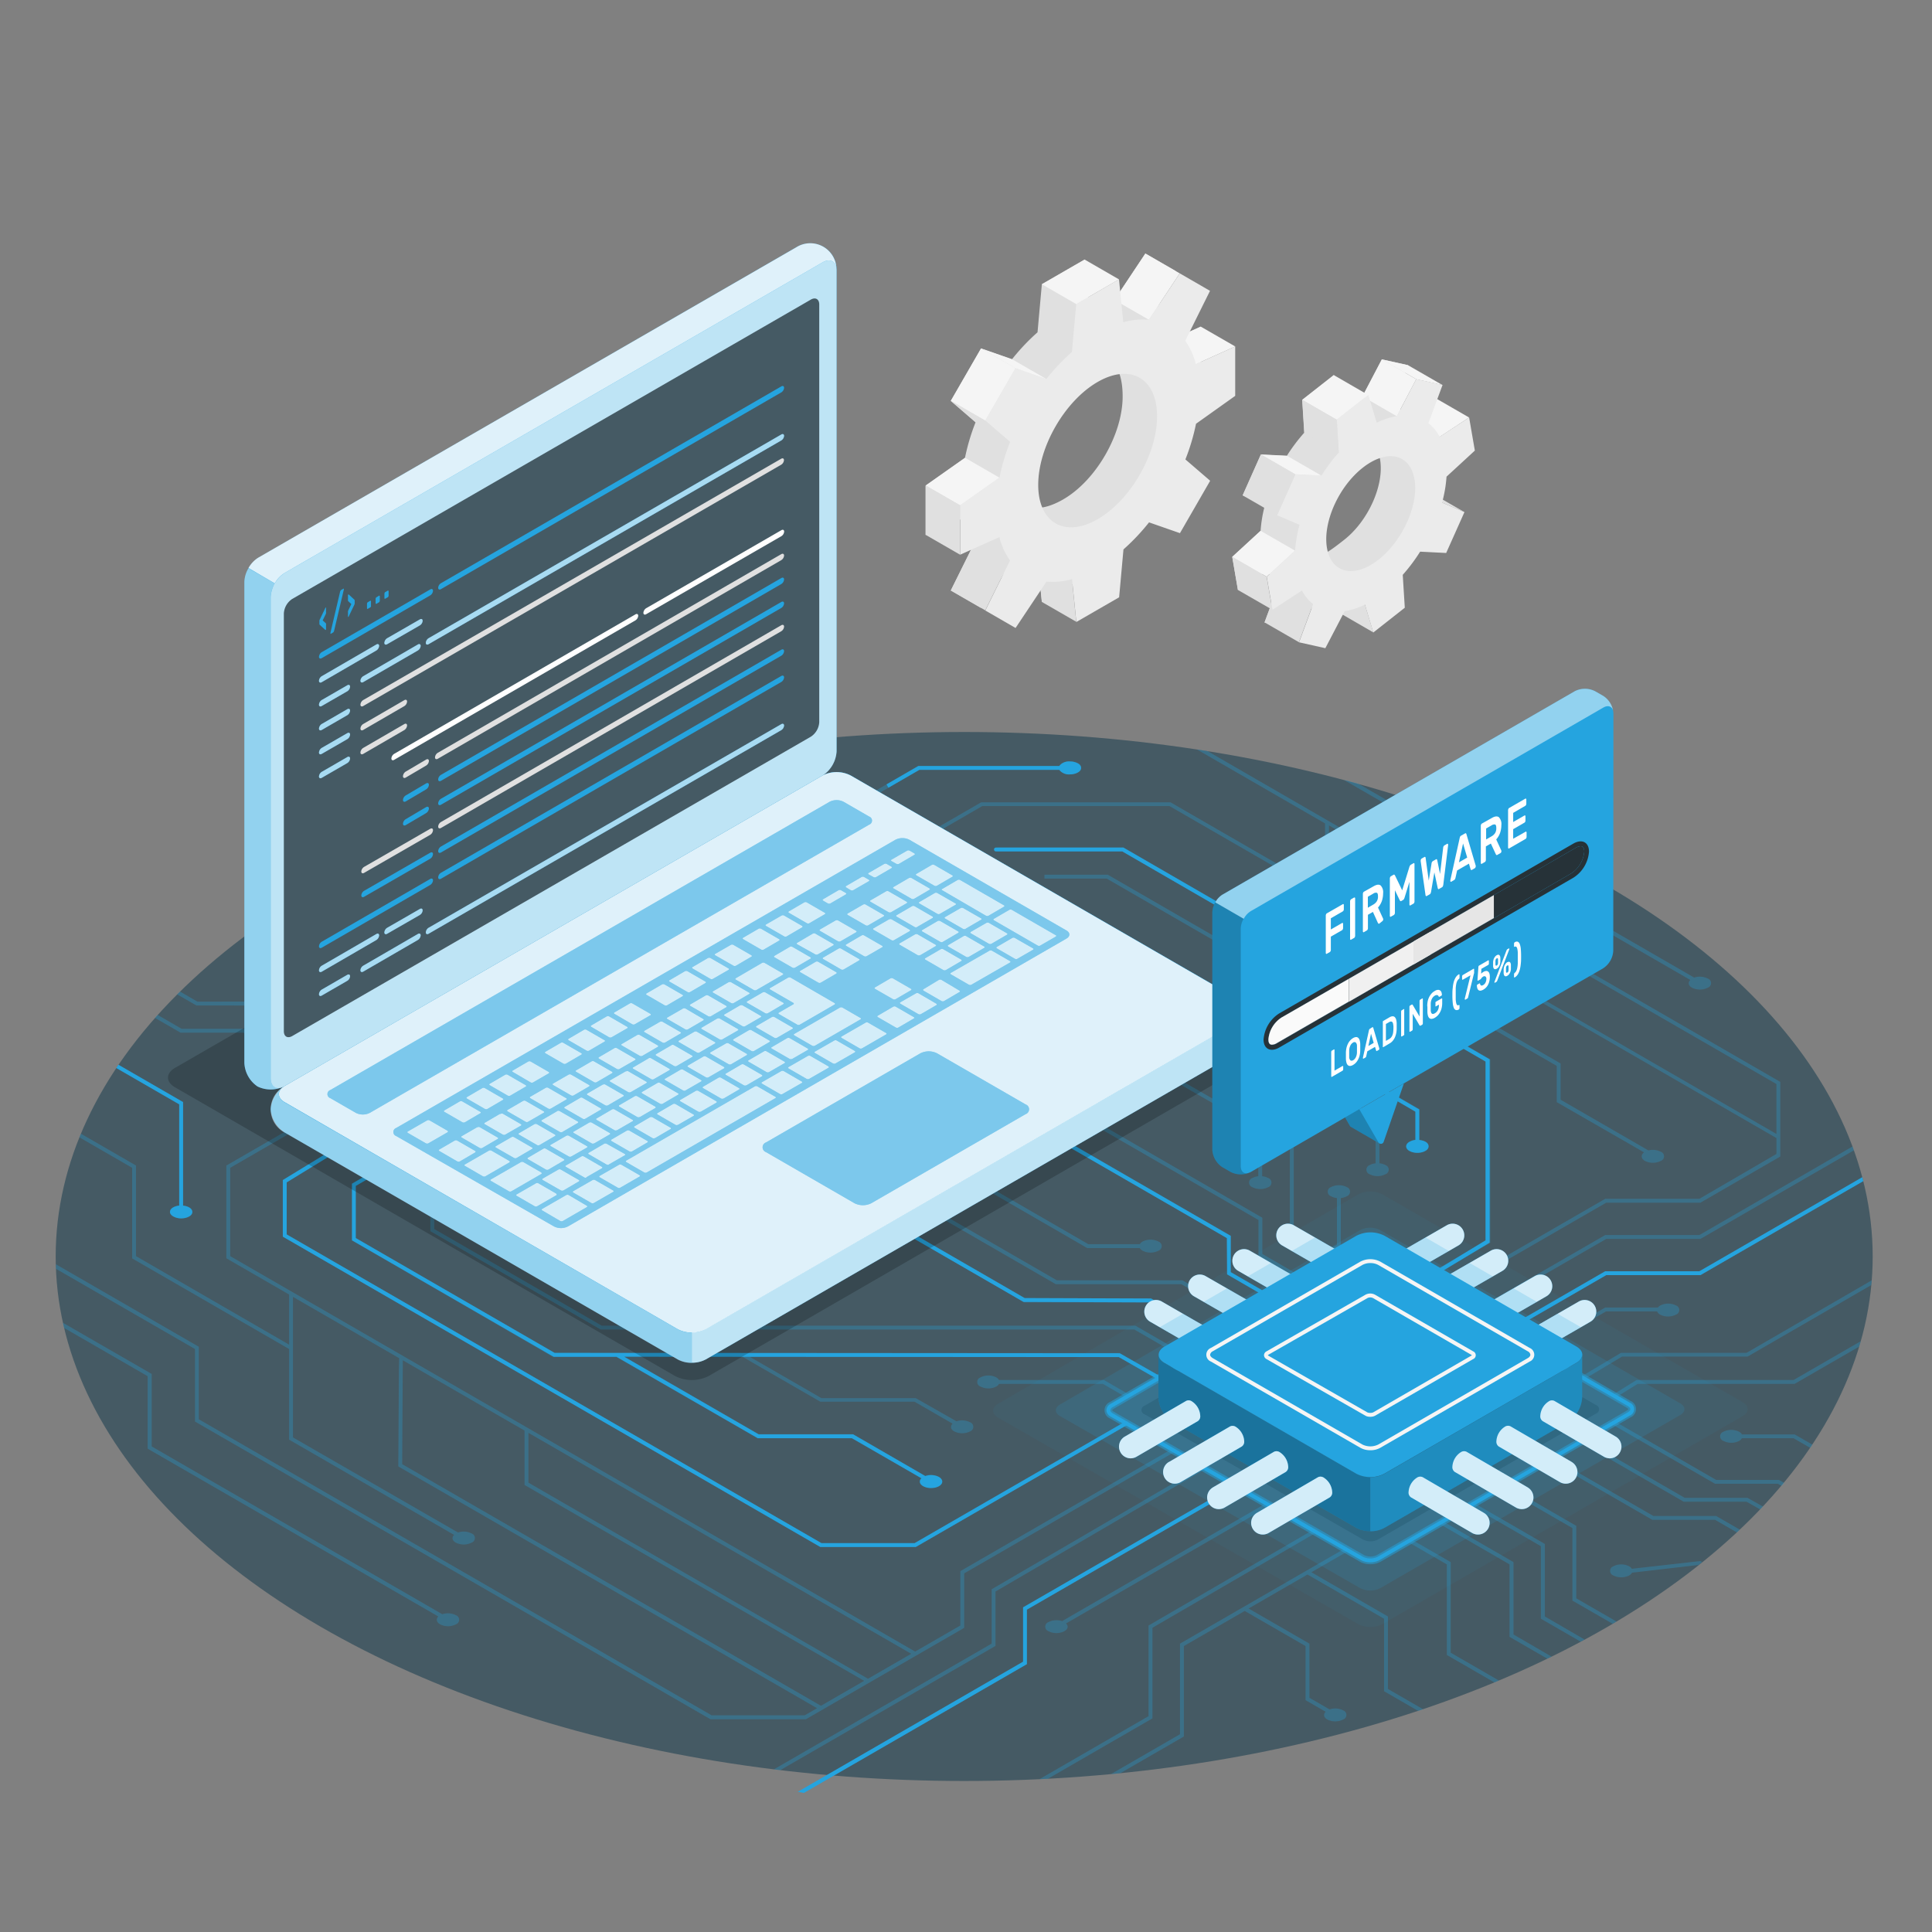 <svg xmlns="http://www.w3.org/2000/svg" viewBox="0 0 500 500"><rect x="0" y="0" width="500" height="500" fill="#808080" stroke="none"/><g id="freepik--Floor--inject-15"><g id="freepik--floor--inject-15"><ellipse id="freepik--floor--inject-15" cx="249.53" cy="325.18" rx="235.12" ry="135.74" style="fill:#455a64"></ellipse><g id="freepik--Lines--inject-15"><g style="opacity:0.3"><path d="M63.27,266.25H47l-6.23-3.6-.68.77,6.64,3.83H63L91.32,283.6l.5-.87L63.39,266.32Z" style="fill:#25A4DF"></path><polygon points="73.17 320.02 212.21 400.3 212.32 400.37 236.96 400.37 291.69 368.77 291.19 367.9 236.7 399.37 212.59 399.37 74.17 319.45 74.17 305.95 93.78 294.1 93.26 293.24 73.17 305.38 73.17 320.02" style="fill:#25A4DF"></polygon><path d="M327.88,388.93l-53,30.61a4.62,4.62,0,0,0-3.53.25,1.25,1.25,0,0,0,0,2.36,4.49,4.49,0,0,0,4.1,0c1-.55,1.09-1.39.43-2l52.51-30.32Z" style="fill:#25A4DF"></path><path d="M364.77,295.49a1.25,1.25,0,0,0,0,2.37,4.53,4.53,0,0,0,4.09,0,1.25,1.25,0,0,0,0-2.37,4,4,0,0,0-1.54-.46v-8l-32.5-18.77V254.17l-48-27.72-.12-.07H270.3v1h16.12l47.4,27.37v65.67l14.49,8.36.5-.86-5.37-3.1,3.56-2.06V310.05a3.86,3.86,0,0,0,1.55-.47,1.25,1.25,0,0,0,0-2.36,4.53,4.53,0,0,0-4.09,0,1.25,1.25,0,0,0,0,2.36,3.86,3.86,0,0,0,1.54.47v12.13l-3.56,2.06-7.62-4.4V281.37L356,293.62v7.45a3.8,3.8,0,0,0-1.54.46,1.25,1.25,0,0,0,0,2.36,4.5,4.5,0,0,0,4.09,0,1.25,1.25,0,0,0,0-2.37,4,4,0,0,0-1.55-.46v-8l-22.22-12.83V269.4l31.5,18.18V295A4,4,0,0,0,364.77,295.49Z" style="fill:#25A4DF"></path><polygon points="316.43 346.75 297.89 336.05 265.4 336.05 233.99 317.91 233.49 318.78 265.13 337.05 297.63 337.05 315.93 347.61 316.43 346.75" style="fill:#25A4DF"></polygon><path d="M300.24,356.16l-10.47-6H143.34l-51.28-29.7V306.91L104,300l-.5-.87-12.44,7.18V321l52,30.12H159.4l36.55,21,.12.07h24.39l17.95,10.36c-.66.65-.52,1.49.43,2a4.55,4.55,0,0,0,4.1,0,1.25,1.25,0,0,0,0-2.36,4.53,4.53,0,0,0-3.53-.25l-18.68-10.79h-24.4l-34.92-20.11H192l20.31,11.72h24.37l9.85,5.68c-.66.65-.53,1.49.43,2a4.53,4.53,0,0,0,4.09,0,1.25,1.25,0,0,0,0-2.36,4.51,4.51,0,0,0-3.52-.25L237,361.84H212.59L194,351.12H289.5l10.24,5.9Z" style="fill:#25A4DF"></path><path d="M285.71,357.15H258.54a1.83,1.83,0,0,0-.7-.68,4.52,4.52,0,0,0-4.1,0,1.25,1.25,0,0,0,0,2.36,4.49,4.49,0,0,0,4.1,0,1.76,1.76,0,0,0,.7-.68h26.9l6.2,3.58.5-.86Z" style="fill:#25A4DF"></path><polygon points="308.33 351.45 293.83 343.08 155.72 343.08 112.38 318.06 112.38 309.25 116.19 307.05 115.69 306.19 111.38 308.68 111.38 318.63 155.34 344.01 155.46 344.08 293.56 344.08 307.83 352.32 308.33 351.45" style="fill:#25A4DF"></polygon><path d="M482.22,305.67c-.08-.33-.18-.66-.27-1L439.8,329H415.43l-26.52,15.31.5.87L415.69,330h24.38Z" style="fill:#25A4DF"></path><path d="M14.46,327.19c0,.39,0,.77,0,1.16l36,20.77v18.77l133.32,77,.12.06h24.64l40.74-23.52.25-.14V407.19l54.4-31.41-.5-.87-54.65,31.56-.25.14v14.07l-11.69,6.75L136.75,369.65h0L59.58,325.09V302.22L83.7,288.29l-.5-.86L58.83,301.5l-.25.14v24l16.24,9.38V348L35.2,325.09V301.64L20.93,293.4c-.06.13-.11.27-.16.4s-.15.36-.22.54l13.65,7.88v23.45l40.62,23.45v23.46l42.71,24.65c-.66.64-.53,1.48.43,2a4.53,4.53,0,0,0,4.09,0,1.25,1.25,0,0,0,0-2.37,4.6,4.6,0,0,0-3.52-.25L75.82,372V335.63l27.48,15.86c0,.67-.06,1.87-.07,4.07l-.15,23.95,108.38,62.57-3.2,1.84h-24.1L51.45,367.31V348.54Zm122.29,43.62L235.83,428l-11.19,6.46-87.89-50.75Zm-32.66,8.12c0-2.64.13-22.53.16-26.89l31.5,18.19V384.3L223.64,435l-11.18,6.46Z" style="fill:#25A4DF"></path><path d="M113.9,420.37a4.47,4.47,0,0,0,4.09,0,1.25,1.25,0,0,0,0-2.36,4.62,4.62,0,0,0-3.53-.25l-75.2-43.42V355.58l-23-13.26.3,1.33,21.66,12.51v18.76l75.21,43.42C112.8,419,112.94,419.82,113.9,420.37Z" style="fill:#25A4DF"></path><path d="M45.9,257.28l-.06.06,5,2.88H67.06l32.39,18.69.5-.87-32.5-18.76-.12-.06H51.08l-4.51-2.61Z" style="fill:#25A4DF"></path><path d="M359.19,437.1V418.34L339.38,406.9l9.39-5.42-.5-.86-42.64,24.61-.25.14v23.45L287.5,459.15l2.4-.23,16.23-9.37.25-.15V426l15.75-9.09L337.88,426V440l5.2,3c-.66.64-.52,1.48.43,2a4.49,4.49,0,0,0,4.1,0,1.25,1.25,0,0,0,0-2.36,4.62,4.62,0,0,0-3.53-.25l-5.2-3V425.37l-15.75-9.09,15.25-8.8,19.81,11.44v18.76l8.85,5.11,1.27-.43Z" style="fill:#25A4DF"></path><path d="M439.8,319.63H415.43l-34.65,20,.5.86,34.41-19.86h24.38l39.72-22.93-.35-1Z" style="fill:#25A4DF"></path><path d="M429.67,337.86a2,2,0,0,0-.61.53H415.43L397,349l.5.87,18.16-10.49h13.2a1.67,1.67,0,0,0,.78.84,4.55,4.55,0,0,0,4.1,0,1.25,1.25,0,0,0,0-2.37A4.55,4.55,0,0,0,429.67,337.86Z" style="fill:#25A4DF"></path><polygon points="324.52 342.04 306.02 331.35 273.52 331.35 241.94 313.12 241.44 313.98 273.25 332.35 305.75 332.35 324.02 342.9 324.52 342.04" style="fill:#25A4DF"></polygon><path d="M342.92,213.1v17.61l-39.87-23-.12-.07h-49l-12.3,7.1.5.87,12.07-7h48.47l40.26,23.24v9.38l59.95,34.62v9.38l22.6,13c-.88.66-.81,1.6.23,2.21a4.53,4.53,0,0,0,4.09,0,1.25,1.25,0,0,0,0-2.37,4.54,4.54,0,0,0-3.2-.34l-22.72-13.12v-9.38l-59.95-34.61v-27l19.38,11.19h-.07v14l96.51,55.72v4.11L439.8,310.25H415.43l-42.77,24.69.5.86,42.53-24.55h24.38l20.42-11.8.25-.14V280L312.49,194.38l-2.74-.43h0Zm21.31,12.3,95.51,55.15v12.92l-95.51-55.15Z" style="fill:#25A4DF"></path><path d="M437.45,253.61c-.66.64-.52,1.48.43,2a4.49,4.49,0,0,0,4.1,0,1.25,1.25,0,0,0,0-2.36,4.62,4.62,0,0,0-3.53-.25l-86.91-50.18h0c-1.26-.35-2.52-.7-3.78-1h0Z" style="fill:#25A4DF"></path><path d="M303,278.1l-.49.87,23.14,13.31v12.13a4,4,0,0,0-1.54.46,1.25,1.25,0,0,0,0,2.37,4.53,4.53,0,0,0,4.09,0,1.25,1.25,0,0,0,0-2.37,4,4,0,0,0-1.55-.46V291.7Z" style="fill:#25A4DF"></path><path d="M444.24,392.4l-.11-.07H427.88l-26.29-15.18-.5.87,26.41,15.24.11.07h16.25l5.67,3.27.75-.72Z" style="fill:#25A4DF"></path><path d="M440,404l-17.69,2a1.84,1.84,0,0,0-.68-.64,4.49,4.49,0,0,0-4.1,0,1.25,1.25,0,0,0,0,2.36,4.55,4.55,0,0,0,4.1,0,1.75,1.75,0,0,0,.72-.71l17.23-2,.94-.76Z" style="fill:#25A4DF"></path><path d="M399.81,418.34V399.58l-18.53-10.7-.5.86,18,10.41v18.77l10.3,5.94,1-.55Z" style="fill:#25A4DF"></path><path d="M391.69,423V404.27l-18.53-10.7-.5.87,18,10.41v18.76l9.78,5.65,1.09-.53Z" style="fill:#25A4DF"></path><path d="M407.94,413.65V394.89l-18.41-10.63-.5.87,17.91,10.33v18.77l10.41,6,1-.58Z" style="fill:#25A4DF"></path><path d="M452.25,387.64H436l-26.28-15.18-.5.87,26.4,15.24.12.07H452l3.54,2,.7-.75Z" style="fill:#25A4DF"></path><path d="M452,350.12h-32.5l-10.07,6,.51.86,9.84-5.9h32.49l32-18.5.12-1.22Z" style="fill:#25A4DF"></path><path d="M460.38,383H444.13l-26.29-15.18-.5.87,26.4,15.24.12.07h16.25l1,.55.64-.78Z" style="fill:#25A4DF"></path><path d="M464.17,357.15H423.54l-6,3.72.53.85,5.75-3.57h40.61l16.72-9.65c.14-.47.27-.93.4-1.39Z" style="fill:#25A4DF"></path><path d="M464.44,371.22H450.8a1.76,1.76,0,0,0-.7-.68,4.53,4.53,0,0,0-4.09,0,1.25,1.25,0,0,0,0,2.36,4.5,4.5,0,0,0,4.09,0,1.78,1.78,0,0,0,.7-.69h13.37l4.31,2.49c.19-.27.38-.55.56-.83Z" style="fill:#25A4DF"></path><polygon points="340.71 332.62 326.69 324.53 326.69 315.15 282.74 289.77 282.24 290.64 325.69 315.73 325.69 325.11 340.21 333.49 340.71 332.62" style="fill:#25A4DF"></polygon><path d="M295,323a1.76,1.76,0,0,0,.7.68,4.52,4.52,0,0,0,4.1,0,1.25,1.25,0,0,0,0-2.37,4.55,4.55,0,0,0-4.1,0,1.83,1.83,0,0,0-.7.68H281.65L254.3,306.19l-.5.86L281.38,323Z" style="fill:#25A4DF"></path><path d="M375.44,427.72V404.27l-10.41-6-.5.87,9.91,5.72V428.3l12.33,7.12,1.17-.49Z" style="fill:#25A4DF"></path><polygon points="332.62 337.33 318.57 329.22 318.57 319.84 274.61 294.46 274.11 295.33 317.57 320.42 317.57 329.8 332.12 338.2 332.62 337.33" style="fill:#25A4DF"></polygon><path d="M225.37,205.34l.5.87,12.07-7h36.22a1.89,1.89,0,0,0,.7.67,4.53,4.53,0,0,0,4.09,0,1.25,1.25,0,0,0,0-2.37,4.53,4.53,0,0,0-4.09,0,1.71,1.71,0,0,0-.71.7H237.67Z" style="fill:#25A4DF"></path><polygon points="385.68 321.64 385.68 274.15 290.86 219.41 290.75 219.35 258.11 219.35 258.11 220.35 290.48 220.35 384.68 274.73 384.68 321.06 364.71 332.61 365.21 333.48 385.68 321.64" style="fill:#25A4DF"></polygon><path d="M298,444.86l.25-.15V421.26l42.21-24.53-.5-.87-42.71,24.82v23.46L269,460.46l2.18-.11Z" style="fill:#25A4DF"></path><path d="M265.51,430.79l.25-.15V416.57l54.47-31.44-.5-.87L265,415.85l-.25.14v14.07L214,459.37l1.72.16Z" style="fill:#25A4DF"></path><path d="M257.39,426.1l.25-.15V411.88l54.13-31.61-.5-.86-54.38,31.75-.25.14v14.07l-56.38,32.55,1.66.2Z" style="fill:#25A4DF"></path><path d="M46.39,285.8V312a4,4,0,0,0-1.55.46,1.25,1.25,0,0,0,0,2.37,4.53,4.53,0,0,0,4.09,0,1.25,1.25,0,0,0,0-2.37,4,4,0,0,0-1.54-.46V285.22l-16.74-9.66-.18.26-.39.57Z" style="fill:#25A4DF"></path></g><path d="M363.92,296.68c0,.92,1.29,1.67,2.89,1.67s2.9-.75,2.9-1.67-1-1.51-2.4-1.65v-7.89l-28.68-16.69a.5.5,0,0,0-.5.86l28.18,16.4V295C365,295.17,363.92,295.85,363.92,296.68Z" style="fill:#25A4DF"></path><path d="M370.62,329.41a.5.5,0,0,0-.17.69.49.49,0,0,0,.43.24.47.47,0,0,0,.25-.07l14.39-8.69V274.16l-94.66-54.74-.11-.07h-33a.5.5,0,0,0-.5.5.51.51,0,0,0,.5.5h32.7l94,54.38V321Z" style="fill:#25A4DF"></path><path d="M49.78,313.66c0-.83-1-1.51-2.4-1.65V285.22l-16.73-9.66-.57.83,16.3,9.41V312c-1.36.14-2.4.82-2.4,1.65s1.3,1.67,2.9,1.67S49.78,314.58,49.78,313.66Z" style="fill:#25A4DF"></path><path d="M301.58,358.09a.5.5,0,0,0,.49-.87l-12.3-7-146.23-.1L92.07,320.4V306.91L104,300a.5.5,0,0,0,.18-.68.49.49,0,0,0-.68-.18l-12.4,7.21V321l52.08,30.07.12.07h16.27l36.42,21,.12.07h24.37l18,10.37a1.2,1.2,0,0,0-.42.86c0,.92,1.3,1.67,2.9,1.67s2.9-.75,2.9-1.67-1.3-1.68-2.9-1.68a4.54,4.54,0,0,0-1.48.25l-18.69-10.8H196.34l-34.8-20.09,128,.09Z" style="fill:#25A4DF"></path><path d="M212.32,400.36H237l54.73-31.59a.52.52,0,0,0,.19-.69.51.51,0,0,0-.69-.18L236.7,399.36H212.59L74.2,319.47V306L93.6,294.1a.5.5,0,0,0,.16-.69.49.49,0,0,0-.68-.16L73.2,305.4v14.65l139,80.25Z" style="fill:#25A4DF"></path><path d="M208.06,464l57.45-33.17.25-.15V416.57L321,384.69a.5.5,0,1,0-.5-.86l-55.47,32-.25.14v14.07l-58.32,33.68Z" style="fill:#25A4DF"></path><path d="M482.22,305.67c-.09-.29-.17-.7-.27-1L439.8,329H415.43l-24.57,14.18a.5.5,0,0,0,.25.93.57.57,0,0,0,.25-.06L415.69,330h24.38Z" style="fill:#25A4DF"></path><path d="M313.76,346.43a.5.5,0,0,0,.43-.25.51.51,0,0,0-.18-.69l-16-9.38-.11-.06-32.75-.12-31.16-18a.5.5,0,0,0-.5.87l31.39,18.14,32.74.12,15.89,9.32A.55.55,0,0,0,313.76,346.43Z" style="fill:#25A4DF"></path><path d="M317.57,329.8,330,337a.45.45,0,0,0,.25.07.5.5,0,0,0,.25-.93l-12-6.91,0-9.39-43.94-25.37a.5.5,0,0,0-.68.18.51.51,0,0,0,.18.69l43.45,25.08Z" style="fill:#25A4DF"></path><path d="M229.43,203l.5.86,8-4.62h36.21a3.14,3.14,0,0,0,2.75,1.17c1.6,0,2.9-.75,2.9-1.67s-1.3-1.67-2.9-1.67a3.14,3.14,0,0,0-2.75,1.17H237.67Z" style="fill:#25A4DF"></path></g></g></g><g id="freepik--Shadows--inject-15"><path id="freepik--Shadow--inject-15" d="M174.72,356.12,45.27,281.38c-2.39-1.38-2.39-3.62,0-5L191,192.26a9.57,9.57,0,0,1,8.66,0L329.08,267c2.39,1.38,2.39,3.62,0,5l-145.7,84.12A9.57,9.57,0,0,1,174.72,356.12Z" style="opacity:0.2"></path><path d="M352.74,398.42,296.21,366a1.15,1.15,0,0,1,0-2.18L352.74,331a4.16,4.16,0,0,1,3.78,0l56.53,32.64a1.15,1.15,0,0,1,0,2.18l-56.53,32.64A4.19,4.19,0,0,1,352.74,398.42Z" style="opacity:0.2"></path></g><g id="freepik--Chip--inject-15"><g id="freepik--chip--inject-15"><path d="M351.51,420.31l-93.2-53.42c-1.72-1-1.73-2.61,0-3.6l93.22-54.2a6.84,6.84,0,0,1,6.23,0L451,362.89c1.72,1,1.72,2.6,0,3.6l-93.2,53.81A6.93,6.93,0,0,1,351.51,420.31Z" style="fill:#25A4DF;opacity:0.05"></path><path d="M352,411l-77.66-44.52c-1.44-.82-1.45-2.17,0-3L352,318.35a5.75,5.75,0,0,1,5.19,0l77.67,44.85c1.43.83,1.43,2.17,0,3L357.23,411A5.77,5.77,0,0,1,352,411Z" style="fill:#25A4DF;opacity:0.15"></path><path d="M352.46,403.31l-64.72-37.1a1.32,1.32,0,0,1,0-2.5l64.73-37.63a4.76,4.76,0,0,1,4.33,0l64.72,37.37a1.32,1.32,0,0,1,0,2.5L356.8,403.31A4.81,4.81,0,0,1,352.46,403.31Z" style="fill:#25A4DF;opacity:0.15"></path><path d="M354.62,404.82a5.45,5.45,0,0,1-2.66-.64h0l-64.71-37.1a2.3,2.3,0,0,1,0-4.23L352,325.21a5.8,5.8,0,0,1,5.33,0L422,362.57a2.3,2.3,0,0,1,0,4.23L357.3,404.17A5.51,5.51,0,0,1,354.62,404.82ZM353,402.45a3.87,3.87,0,0,0,3.34,0L421,365.07c.32-.19.4-.35.4-.38s-.08-.2-.4-.39L356.3,326.94a3.78,3.78,0,0,0-3.33,0l-64.73,37.64c-.33.19-.4.35-.4.38s.07.2.4.39Z" style="fill:#25A4DF;opacity:0.5"></path><path d="M354.62,404.33a5,5,0,0,1-2.41-.58h0l-64.72-37.1a2,2,0,0,1-1.15-1.68,2,2,0,0,1,1.14-1.69l64.74-37.64a5.25,5.25,0,0,1,4.83,0L421.77,363a1.81,1.81,0,0,1,0,3.37l-64.72,37.37A5,5,0,0,1,354.62,404.33Zm-1.91-1.45a4.35,4.35,0,0,0,3.84,0l64.72-37.37c.41-.23.65-.53.65-.81s-.24-.58-.65-.82L356.55,326.5a4.3,4.3,0,0,0-3.83,0L288,364.15a1.07,1.07,0,0,0-.65.82c0,.28.24.57.65.81Z" style="fill:#25A4DF"></path><g style="opacity:0.1"><path d="M352.46,403.31l-64.72-37.1a1.32,1.32,0,0,1,0-2.5l64.73-37.63a4.76,4.76,0,0,1,4.33,0l64.72,37.37a1.32,1.32,0,0,1,0,2.5L356.8,403.31A4.81,4.81,0,0,1,352.46,403.31Z" style="fill:#25A4DF;opacity:0.5"></path></g><path d="M392.05,346.37l3,5.23,16.55-9.54h0a3,3,0,1,0-3-5.23h0Z" style="fill:#25A4DF"></path><path d="M380.66,339.79l3,5.23,16.55-9.54h0a3,3,0,0,0-3-5.23h0Z" style="fill:#25A4DF"></path><path d="M369.27,333.21l3,5.23,16.55-9.54h0a3,3,0,0,0-3-5.23h0Z" style="fill:#25A4DF"></path><path d="M357.89,326.63l3,5.23,16.55-9.54h0a3,3,0,1,0-3-5.23h0Z" style="fill:#25A4DF"></path><g style="opacity:0.8"><path d="M392.05,346.37l3,5.23,16.55-9.54h0a3,3,0,1,0-3-5.23h0Z" style="fill:#fff"></path><path d="M380.66,339.79l3,5.23,16.55-9.54h0a3,3,0,0,0-3-5.23h0Z" style="fill:#fff"></path><path d="M369.27,333.21l3,5.23,16.55-9.54h0a3,3,0,0,0-3-5.23h0Z" style="fill:#fff"></path><path d="M357.89,326.63l3,5.23,16.55-9.54h0a3,3,0,1,0-3-5.23h0Z" style="fill:#fff"></path></g><g style="opacity:0.2"><polygon points="392.05 346.37 395.07 351.6 409.13 343.48 403.09 340 392.05 346.37" style="fill:#25A4DF"></polygon><polygon points="374.95 323.75 368.91 320.26 357.89 326.63 360.91 331.86 374.95 323.75" style="fill:#25A4DF"></polygon><polygon points="369.27 333.21 372.3 338.44 386.35 330.33 380.31 326.84 369.27 333.21" style="fill:#25A4DF"></polygon><polygon points="380.66 339.79 383.68 345.02 397.74 336.91 391.7 333.42 380.66 339.79" style="fill:#25A4DF"></polygon></g><path d="M317.21,346.37l-3,5.23-16.55-9.54h0a3,3,0,1,1,3-5.23h0Z" style="fill:#25A4DF"></path><path d="M328.6,339.79l-3,5.23L309,335.48h0a3,3,0,0,1,3-5.23h0Z" style="fill:#25A4DF"></path><path d="M340,333.21l-3,5.23-16.55-9.54h0a3,3,0,1,1,3-5.23h0Z" style="fill:#25A4DF"></path><path d="M351.37,326.63l-3,5.23-16.55-9.54h0a3,3,0,1,1,3-5.23h0Z" style="fill:#25A4DF"></path><g style="opacity:0.8"><path d="M317.21,346.37l-3,5.23-16.55-9.54h0a3,3,0,1,1,3-5.23h0Z" style="fill:#fff"></path><path d="M328.6,339.79l-3,5.23L309,335.48h0a3,3,0,0,1,3-5.23h0Z" style="fill:#fff"></path><path d="M340,333.21l-3,5.23-16.55-9.54h0a3,3,0,1,1,3-5.23h0Z" style="fill:#fff"></path><path d="M351.37,326.63l-3,5.23-16.55-9.54h0a3,3,0,1,1,3-5.23h0Z" style="fill:#fff"></path></g><g style="opacity:0.2"><polygon points="317.21 346.37 314.19 351.6 300.13 343.48 306.17 340 317.21 346.37" style="fill:#25A4DF"></polygon><polygon points="334.31 323.75 340.35 320.26 351.37 326.63 348.35 331.86 334.31 323.75" style="fill:#25A4DF"></polygon><polygon points="339.99 333.21 336.96 338.44 322.91 330.33 328.95 326.84 339.99 333.21" style="fill:#25A4DF"></polygon><polygon points="328.6 339.79 325.58 345.02 311.52 336.91 317.56 333.42 328.6 339.79" style="fill:#25A4DF"></polygon></g><path d="M299.8,350.6a2.55,2.55,0,0,0,1.51,2.1L351,381.4a7.52,7.52,0,0,0,3.63.87v14a7.42,7.42,0,0,1-3.64-.87L303.44,368a8.06,8.06,0,0,1-3.64-6.31Z" style="fill:#25A4DF"></path><path d="M299.8,350.6a2.55,2.55,0,0,0,1.51,2.1L351,381.4a7.52,7.52,0,0,0,3.63.87v14a7.42,7.42,0,0,1-3.64-.87L303.44,368a8.06,8.06,0,0,1-3.64-6.31Z" style="opacity:0.3"></path><path d="M358.29,381.39,408,352.7c2-1.16,2-3,0-4.21l-49.68-28.68a8,8,0,0,0-7.28,0l-49.68,28.68c-2,1.17-2,3.05,0,4.21L351,381.39A8,8,0,0,0,358.29,381.39Z" style="fill:#25A4DF"></path><path d="M409.46,350.72v10.94a8.06,8.06,0,0,1-3.64,6.31l-47.55,27.45a7.42,7.42,0,0,1-3.64.87v-14a7.42,7.42,0,0,0,3.66-.88L408,352.7A2.66,2.66,0,0,0,409.46,350.72Z" style="fill:#25A4DF"></path><path d="M409.46,350.66v11a8.06,8.06,0,0,1-3.64,6.31l-47.55,27.45a7.42,7.42,0,0,1-3.64.87v-14a7.45,7.45,0,0,0,3.66-.94L408,352.66A2.7,2.7,0,0,0,409.46,350.66Z" style="opacity:0.15"></path><path d="M354.65,375.32a5.16,5.16,0,0,1-2.56-.62l-38.7-22.33a1.9,1.9,0,0,1,0-3.53l38.69-22.34a5.58,5.58,0,0,1,5.12,0l38.67,22.34a1.9,1.9,0,0,1,0,3.53L357.2,374.7A5.1,5.1,0,0,1,354.65,375.32Zm0-48.44a4.27,4.27,0,0,0-2.06.49L313.88,349.7a1.19,1.19,0,0,0-.7.9c0,.31.26.64.71.9l38.7,22.34a4.64,4.64,0,0,0,4.11,0l38.66-22.34c.45-.26.7-.58.7-.9a1.17,1.17,0,0,0-.7-.9l-38.67-22.33A4.27,4.27,0,0,0,354.63,326.88Z" style="fill:#f5f5f5"></path><path d="M354.62,366.66a2.5,2.5,0,0,1-1.22-.26l-25.63-14.67a1.2,1.2,0,0,1-.65-1,1.18,1.18,0,0,1,.65-1l25.63-14.67a2.63,2.63,0,0,1,2.44,0l25.41,14.67a1.08,1.08,0,0,1,0,2L355.84,366.4A2.48,2.48,0,0,1,354.62,366.66Zm-26.5-15.92a.66.66,0,0,0,.15.12l25.63,14.68a2.22,2.22,0,0,0,1.44,0l25.41-14.68a.5.5,0,0,0,.16-.13h0a.9.9,0,0,0-.16-.12l-25.41-14.67a1.65,1.65,0,0,0-1.44,0h0L328.27,350.6c-.11.07-.15.12-.15.14Zm25.53-15.23h0Z" style="fill:#f5f5f5"></path><path d="M325.31,391.51a3,3,0,1,0,3,5.23l15.83-9.22a1.49,1.49,0,0,0,.63-1.38,4.73,4.73,0,0,0-2.14-3.7,1.51,1.51,0,0,0-1.51-.15h0Z" style="fill:#25A4DF"></path><path d="M313.92,384.93a3,3,0,0,0,3,5.23h0l15.83-9.22a1.49,1.49,0,0,0,.63-1.38,4.73,4.73,0,0,0-2.14-3.7,1.51,1.51,0,0,0-1.51-.15h0l-15.83,9.22Z" style="fill:#25A4DF"></path><path d="M302.53,378.34a3,3,0,0,0,3,5.24h0l15.83-9.22h0A1.5,1.5,0,0,0,322,373a4.7,4.7,0,0,0-2.13-3.7,1.49,1.49,0,0,0-1.51-.15h0l-15.84,9.21Z" style="fill:#25A4DF"></path><path d="M290,375.89a3,3,0,0,0,4.13,1.11h0L310,367.78a1.48,1.48,0,0,0,.62-1.38,4.7,4.7,0,0,0-2.13-3.7,1.46,1.46,0,0,0-1.51-.15h0l-15.83,9.21A3,3,0,0,0,290,375.89Z" style="fill:#25A4DF"></path><path d="M384,391.51a3,3,0,0,1-3,5.23l-15.83-9.22a1.49,1.49,0,0,1-.63-1.38,4.73,4.73,0,0,1,2.14-3.7,1.51,1.51,0,0,1,1.51-.15h0Z" style="fill:#25A4DF"></path><path d="M395.34,384.93a3,3,0,0,1-3,5.23h0l-15.83-9.22a1.49,1.49,0,0,1-.63-1.38,4.73,4.73,0,0,1,2.14-3.7,1.51,1.51,0,0,1,1.51-.15h0l15.83,9.22Z" style="fill:#25A4DF"></path><path d="M406.72,378.34a3,3,0,1,1-3,5.24h0l-15.83-9.22h0a1.5,1.5,0,0,1-.62-1.38,4.7,4.7,0,0,1,2.13-3.7,1.49,1.49,0,0,1,1.51-.15h0l15.83,9.21Z" style="fill:#25A4DF"></path><path d="M419.22,375.89a3,3,0,0,1-4.13,1.11h0l-15.83-9.21a1.49,1.49,0,0,1-.63-1.38,4.71,4.71,0,0,1,2.14-3.7,1.46,1.46,0,0,1,1.51-.15h0l15.83,9.21A3,3,0,0,1,419.22,375.89Z" style="fill:#25A4DF"></path><g style="opacity:0.8"><path d="M325.31,391.51a3,3,0,1,0,3,5.23l15.83-9.22a1.49,1.49,0,0,0,.63-1.38,4.73,4.73,0,0,0-2.14-3.7,1.51,1.51,0,0,0-1.51-.15h0Z" style="fill:#fff"></path><path d="M313.92,384.93a3,3,0,0,0,3,5.23h0l15.83-9.22a1.49,1.49,0,0,0,.63-1.38,4.73,4.73,0,0,0-2.14-3.7,1.51,1.51,0,0,0-1.51-.15h0l-15.83,9.22Z" style="fill:#fff"></path><path d="M302.53,378.34a3,3,0,0,0,3,5.24h0l15.83-9.22h0A1.5,1.5,0,0,0,322,373a4.7,4.7,0,0,0-2.13-3.7,1.49,1.49,0,0,0-1.51-.15h0l-15.84,9.21Z" style="fill:#fff"></path><path d="M290,375.89a3,3,0,0,0,4.13,1.11h0L310,367.78a1.48,1.48,0,0,0,.62-1.38,4.7,4.7,0,0,0-2.13-3.7,1.46,1.46,0,0,0-1.51-.15h0l-15.83,9.21A3,3,0,0,0,290,375.89Z" style="fill:#fff"></path><path d="M384,391.51a3,3,0,0,1-3,5.23l-15.83-9.22a1.49,1.49,0,0,1-.63-1.38,4.73,4.73,0,0,1,2.14-3.7,1.51,1.51,0,0,1,1.51-.15h0Z" style="fill:#fff"></path><path d="M395.34,384.93a3,3,0,0,1-3,5.23h0l-15.83-9.22a1.49,1.49,0,0,1-.63-1.38,4.73,4.73,0,0,1,2.14-3.7,1.51,1.51,0,0,1,1.51-.15h0l15.83,9.22Z" style="fill:#fff"></path><path d="M406.72,378.34a3,3,0,1,1-3,5.24h0l-15.83-9.22h0a1.5,1.5,0,0,1-.62-1.38,4.7,4.7,0,0,1,2.13-3.7,1.49,1.49,0,0,1,1.51-.15h0l15.83,9.21Z" style="fill:#fff"></path><path d="M419.22,375.89a3,3,0,0,1-4.13,1.11h0l-15.83-9.21a1.49,1.49,0,0,1-.63-1.38,4.71,4.71,0,0,1,2.14-3.7,1.46,1.46,0,0,1,1.51-.15h0l15.83,9.21A3,3,0,0,1,419.22,375.89Z" style="fill:#fff"></path></g></g></g><g id="freepik--Device--inject-15"><g id="freepik--device--inject-15"><g id="freepik--Laptop--inject-15"><path d="M70.05,287.08a7.81,7.81,0,0,0,3.63,6l101.73,58.73a8,8,0,0,0,7.26,0l139.2-80.36a6.82,6.82,0,0,0,0-12.06L220.14,200.69a8,8,0,0,0-7.26,0L73.68,281.05A7.81,7.81,0,0,0,70.05,287.08Z" style="fill:#25A4DF"></path><path d="M179.05,344.85v7.86a7.35,7.35,0,0,1-3.63-.86L73.68,293.11a6.8,6.8,0,0,1-.37-11.82c-1.62,1.16-1.5,2.87.37,4L175.42,344A7.36,7.36,0,0,0,179.05,344.85Z" style="fill:#fff;opacity:0.5"></path><path d="M66.65,281.18A7.75,7.75,0,0,1,63.24,275V150.62a8,8,0,0,1,3.63-6.29L206.07,64a6.82,6.82,0,0,1,10.44,6V194.4a8.05,8.05,0,0,1-3.63,6.29L73.68,281.05A7.75,7.75,0,0,1,66.65,281.18Z" style="fill:#25A4DF"></path><path d="M73.25,281.27a7.8,7.8,0,0,1-6.6-.09A7.78,7.78,0,0,1,63.24,275V150.62a7.23,7.23,0,0,1,1.07-3.57L71.12,151h0a7.37,7.37,0,0,0-1.07,3.57V279C70.05,281.1,71.45,282.07,73.25,281.27Z" style="fill:#fff;opacity:0.5"></path><path d="M70.05,154.56V279c0,2.31,1.63,3.25,3.63,2.09l139.2-80.36a8.05,8.05,0,0,0,3.63-6.29V70c0-2.32-1.63-3.26-3.63-2.1L73.68,148.27A8,8,0,0,0,70.05,154.56Z" style="fill:#fff;opacity:0.7"></path><path d="M73.68,285.24,175.41,344a8,8,0,0,0,7.26,0l139.2-80.37c2-1.15,2-3,0-4.19L220.14,200.69a8,8,0,0,0-7.26,0L73.68,281.05C71.68,282.21,71.68,284.09,73.68,285.24Z" style="fill:#25A4DF"></path><path d="M73.68,285.24,175.41,344a8,8,0,0,0,7.26,0l139.2-80.37c2-1.15,2-3,0-4.19L220.14,200.69a8,8,0,0,0-7.26,0L73.68,281.05C71.68,282.21,71.68,284.09,73.68,285.24Z" style="fill:#fff;opacity:0.85"></path><path d="M75.64,155l134.2-77.46c1.2-.69,2.18-.13,2.18,1.26V186.89a4.81,4.81,0,0,1-2.18,3.77L75.64,268.12c-1.21.7-2.18.14-2.18-1.25V158.78A4.82,4.82,0,0,1,75.64,155Z" style="fill:#455a64"></path><path d="M85.49,282.1l129.2-74.59a4,4,0,0,1,3.64,0l6.6,3.81a1.11,1.11,0,0,1,0,2.1L95.71,288a4,4,0,0,1-3.63,0l-6.59-3.8A1.11,1.11,0,0,1,85.49,282.1Z" style="fill:#25A4DF"></path><path d="M85.49,282.1l129.2-74.59a4,4,0,0,1,3.64,0l6.6,3.81a1.11,1.11,0,0,1,0,2.1L95.71,288a4,4,0,0,1-3.63,0l-6.59-3.8A1.11,1.11,0,0,1,85.49,282.1Z" style="fill:#fff;opacity:0.4"></path><path d="M102.52,291.93l129.2-74.59a4,4,0,0,1,3.64,0L276,240.81c1,.57,1,1.51,0,2.09L147,317.39a4,4,0,0,1-3.64,0L102.53,294A1.1,1.1,0,0,1,102.52,291.93Z" style="fill:#25A4DF"></path><path d="M102.52,291.93l129.2-74.59a4,4,0,0,1,3.64,0L276,240.81c1,.57,1,1.51,0,2.09L147,317.39a4,4,0,0,1-3.64,0L102.53,294A1.1,1.1,0,0,1,102.52,291.93Z" style="fill:#fff;opacity:0.4"></path><path d="M218.34,250.9l4-2.34c.17-.1.16-.26,0-.37l-4.68-2.7a.69.69,0,0,0-.64,0l-4,2.33c-.17.1-.16.27,0,.37l4.67,2.71A.74.74,0,0,0,218.34,250.9Zm-8-9.28L206.31,244c-.17.1-.16.27,0,.38L211,247a.74.74,0,0,0,.65,0l4-2.34c.18-.09.16-.26,0-.37l-4.68-2.7A.69.69,0,0,0,210.36,241.62Zm-13.07,7.54-6.85,4c-.17.1-.16.26,0,.37l4.68,2.7a.71.71,0,0,0,.65,0l6.84-3.95c.18-.1.17-.27,0-.37l-4.68-2.7A.69.69,0,0,0,197.29,249.16Zm7.15-4.13-4,2.34c-.17.1-.16.26,0,.37l4.68,2.7a.71.71,0,0,0,.65,0l4-2.33c.17-.1.16-.27,0-.37l-4.68-2.7A.71.71,0,0,0,204.44,245Zm-15.87,9.16-4,2.34c-.17.1-.16.27,0,.37l4.68,2.7a.71.71,0,0,0,.65,0l4-2.34c.17-.1.16-.27,0-.37l-4.68-2.7A.74.74,0,0,0,188.57,254.19Zm-5.91,3.42-4,2.33c-.18.1-.16.27,0,.38l4.68,2.7a.72.72,0,0,0,.64,0l4-2.34c.17-.1.16-.26,0-.37l-4.68-2.7A.71.71,0,0,0,182.66,257.61Zm18.4,11,4.05-2.34c.17-.09.16-.26,0-.37l-4.67-2.7a.71.71,0,0,0-.65,0l-4,2.33c-.18.1-.17.27,0,.38l4.68,2.7A.72.72,0,0,0,201.06,268.59ZM195.15,272l4-2.33c.18-.1.17-.27,0-.37l-4.68-2.7a.69.69,0,0,0-.64,0l-4,2.34c-.17.1-.16.26,0,.37l4.67,2.7A.71.71,0,0,0,195.15,272Zm-5.91,3.42,4-2.34c.17-.1.16-.26,0-.37l-4.68-2.7a.69.69,0,0,0-.64,0l-4.05,2.33c-.17.1-.16.27,0,.37l4.68,2.7A.71.71,0,0,0,189.24,275.42Zm-5.92,3.41,4.05-2.33c.17-.1.16-.27,0-.38l-4.68-2.7a.74.74,0,0,0-.65,0l-4,2.33c-.17.1-.16.27,0,.38l4.68,2.7A.72.72,0,0,0,183.32,278.83Zm29.11-24.52,4-2.33c.17-.1.16-.27,0-.38l-4.68-2.7a.72.72,0,0,0-.64,0l-4,2.34c-.17.09-.16.26,0,.37l4.68,2.7A.71.71,0,0,0,212.43,254.31ZM207,265.18l9-5.21c.17-.1.16-.27,0-.38L204.62,253a.71.71,0,0,0-.65,0l-4.67,2.7c-.17.1-.16.26,0,.37l6,3.47c.18.11.19.28,0,.37l-3.73,2.16c-.17.1-.16.27,0,.37l4.68,2.7A.69.69,0,0,0,207,265.18ZM176.75,261l-4.05,2.34c-.17.1-.16.26,0,.37l4.67,2.7a.71.71,0,0,0,.65,0l4-2.33c.17-.1.16-.27,0-.37L177.4,261A.74.74,0,0,0,176.75,261Zm-5.91,3.41-4.05,2.34c-.17.1-.16.27,0,.37l4.68,2.7a.71.71,0,0,0,.65,0l4-2.34c.18-.1.16-.26,0-.37l-4.68-2.7A.72.72,0,0,0,170.84,264.43Zm-29.55,38.28a.74.74,0,0,0,.65,0l4-2.34c.17-.1.16-.27,0-.37l-4.68-2.7a.69.69,0,0,0-.64,0l-4,2.34c-.17.1-.16.27,0,.37Zm-17.75-11-4.05,2.34c-.17.1-.16.26,0,.37l4.67,2.7a.74.74,0,0,0,.65,0l4-2.34c.18-.1.17-.27,0-.37l-4.68-2.7A.69.69,0,0,0,123.54,291.74Zm9.51,8a.71.71,0,0,0,.65,0l4-2.34c.18-.1.17-.27,0-.37l-4.68-2.7a.69.69,0,0,0-.64,0l-4.05,2.34c-.17.1-.16.27,0,.37Zm18.68,5,4.05-2.34c.17-.1.16-.26,0-.37l-4.67-2.7a.71.71,0,0,0-.65,0l-4,2.33c-.18.1-.17.27,0,.37l4.68,2.7A.69.69,0,0,0,151.73,304.79Zm-6.56,3.4a.74.74,0,0,0,.65,0l4-2.34c.18-.09.17-.26,0-.37l-4.68-2.7a.72.72,0,0,0-.64,0l-4.05,2.33c-.17.1-.16.27,0,.38Zm-15.72-19.86-4,2.34c-.17.09-.16.26,0,.37l4.68,2.7a.69.69,0,0,0,.64,0l4.05-2.33c.17-.1.16-.27,0-.38l-4.67-2.7A.74.74,0,0,0,129.45,288.33ZM159,271.26l-4,2.34c-.17.1-.16.26,0,.37l4.68,2.7a.69.69,0,0,0,.64,0l4.05-2.33c.17-.1.16-.27,0-.37l-4.68-2.7A.71.71,0,0,0,159,271.26Zm-23.65,13.66-4,2.33c-.17.1-.16.27,0,.37l4.68,2.7a.69.69,0,0,0,.64,0l4.05-2.34c.17-.1.16-.26,0-.37l-4.68-2.7A.71.71,0,0,0,135.36,284.92Zm29.56-17.07-4,2.33c-.17.1-.16.27,0,.38l4.68,2.7a.74.74,0,0,0,.65,0l4-2.33c.17-.1.16-.27,0-.38l-4.68-2.7A.71.71,0,0,0,164.92,267.85Zm-11.82,6.83-4,2.33c-.17.1-.16.27,0,.37l4.68,2.7a.69.69,0,0,0,.64,0l4-2.34c.17-.1.16-.26,0-.37l-4.68-2.7A.69.69,0,0,0,153.1,274.68Zm-5.91,3.41-4.05,2.33c-.17.1-.16.27,0,.38l4.68,2.7a.74.74,0,0,0,.65,0l4-2.33c.18-.1.16-.27,0-.38l-4.68-2.7A.72.72,0,0,0,147.19,278.09Zm-5.91,3.41-4.05,2.34c-.17.1-.16.26,0,.37l4.68,2.7a.71.71,0,0,0,.65,0l4-2.33c.17-.1.16-.27,0-.37l-4.68-2.7A.69.69,0,0,0,141.28,281.5Zm30.22,4.16,4-2.34c.18-.1.17-.26,0-.37l-4.68-2.7a.69.69,0,0,0-.64,0l-4,2.33c-.17.1-.16.27,0,.37l4.67,2.7A.71.71,0,0,0,171.5,285.66Zm51.93-51.59-4.05,2.34c-.17.1-.16.26,0,.37l4.68,2.7a.71.71,0,0,0,.65,0l4-2.33c.17-.1.16-.27,0-.37l-4.68-2.7A.69.69,0,0,0,223.43,234.07Zm-7.16,4.13-4.05,2.34c-.17.1-.16.27,0,.37l4.67,2.7a.71.71,0,0,0,.65,0l4.05-2.34c.17-.1.16-.27,0-.37l-4.68-2.7A.72.72,0,0,0,216.27,238.2Zm13.07-7.54L225.29,233c-.17.1-.16.27,0,.38l4.67,2.7a.74.74,0,0,0,.65,0l4.05-2.33c.17-.1.16-.27,0-.38l-4.68-2.7A.72.72,0,0,0,229.34,230.66Zm-30.6,31.56,4-2.34c.17-.1.16-.26,0-.37l-4.68-2.7a.72.72,0,0,0-.64,0l-4.05,2.34c-.17.1-.16.27,0,.37l4.68,2.7A.71.71,0,0,0,198.74,262.22Zm37.16-35a.71.71,0,0,0-.65,0l-4,2.33c-.18.1-.17.27,0,.37l4.68,2.7a.69.69,0,0,0,.64,0l4-2.34c.17-.1.16-.26,0-.37Zm-58.49,55,4.05-2.33c.17-.1.16-.27,0-.37l-4.67-2.7a.71.71,0,0,0-.65,0l-4,2.34c-.18.1-.17.26,0,.37l4.68,2.7A.69.69,0,0,0,177.41,282.24Zm72.51-41.86,4-2.33c.17-.1.16-.27,0-.37L249.26,235a.72.72,0,0,0-.64,0l-4.05,2.34c-.17.1-.16.26,0,.37l4.68,2.7A.71.71,0,0,0,249.92,240.38Zm-12.6-.44,4.05-2.34c.17-.1.16-.26,0-.37l-4.67-2.7a.71.71,0,0,0-.65,0l-4,2.33c-.18.1-.17.27,0,.38l4.68,2.7A.72.72,0,0,0,237.32,239.94Zm5.26-8.82a.71.71,0,0,0-.65,0l-4,2.34c-.17.1-.16.27,0,.37l4.68,2.7a.72.72,0,0,0,.64,0l4.05-2.34c.17-.1.16-.27,0-.37Zm1.24-.72L255.18,237a.74.74,0,0,0,.65,0l4-2.34c.18-.09.17-.26,0-.37l-11.36-6.56a.72.72,0,0,0-.64,0l-4,2.34C243.63,230.12,243.64,230.29,243.82,230.4Zm-13.71,7.53-4.05,2.34c-.17.09-.16.26,0,.37l4.67,2.7a.71.71,0,0,0,.65,0l4.05-2.33c.17-.1.16-.27,0-.38l-4.68-2.7A.72.72,0,0,0,230.11,237.93Zm-44.5,25.69-4,2.34c-.18.1-.17.26,0,.37l4.68,2.7a.69.69,0,0,0,.64,0l4.05-2.33c.17-.1.16-.27,0-.37l-4.67-2.7A.71.71,0,0,0,185.61,263.62Zm57.75-19.84a.71.71,0,0,0,.65,0l4-2.34c.17-.1.16-.26,0-.37l-4.68-2.7a.74.74,0,0,0-.65,0l-4,2.34c-.17.1-.16.27,0,.37Zm-51.84,16.43-4,2.33c-.17.1-.16.27,0,.38l4.68,2.7a.72.72,0,0,0,.64,0l4.05-2.34c.17-.09.16-.26,0-.37l-4.68-2.7A.71.71,0,0,0,191.52,260.21ZM147.2,299.3a.71.71,0,0,0,.65,0L151.9,297c.17-.1.16-.27,0-.38l-4.68-2.7a.72.72,0,0,0-.64,0l-4.05,2.34c-.17.09-.16.26,0,.37Zm-8.89-8.37-4,2.34c-.18.09-.17.26,0,.37l4.68,2.7a.69.69,0,0,0,.64,0l4-2.33c.17-.1.16-.27,0-.38l-4.67-2.7A.74.74,0,0,0,138.31,290.93Zm15.45,5,4.05-2.34c.17-.1.16-.26,0-.37l-4.67-2.7a.71.71,0,0,0-.65,0l-4,2.33c-.18.1-.17.27,0,.37l4.68,2.71A.72.72,0,0,0,153.76,295.9Zm5.91-3.41,4.05-2.34c.17-.1.16-.27,0-.37l-4.68-2.7a.71.71,0,0,0-.65,0l-4,2.34c-.17.1-.16.26,0,.37l4.68,2.7A.72.72,0,0,0,159.67,292.49Zm5.92-3.42,4-2.33c.17-.1.16-.27,0-.38l-4.68-2.7a.72.72,0,0,0-.64,0l-4,2.33c-.17.1-.16.27,0,.38l4.68,2.7A.74.74,0,0,0,165.59,289.07Zm-21.37-1.55-4,2.33c-.17.1-.16.27,0,.38l4.68,2.7a.72.72,0,0,0,.64,0l4-2.34c.17-.1.16-.26,0-.37l-4.68-2.7A.71.71,0,0,0,144.22,287.52Zm5.92-3.42-4,2.34c-.17.1-.16.26,0,.37l4.68,2.7a.74.74,0,0,0,.65,0l4-2.34c.17-.1.16-.27,0-.37l-4.68-2.7A.69.69,0,0,0,150.14,284.1Zm23.65-13.65-4,2.33c-.17.1-.16.27,0,.38l4.68,2.7a.74.74,0,0,0,.65,0l4-2.33c.17-.1.16-.27,0-.38l-4.68-2.7A.72.72,0,0,0,173.79,270.45Zm-5.92,3.41-4,2.34c-.17.1-.16.26,0,.37l4.68,2.7a.69.69,0,0,0,.64,0l4.05-2.33c.17-.1.16-.27,0-.37l-4.68-2.7A.71.71,0,0,0,167.87,273.86ZM179.7,267l-4,2.33c-.17.1-.16.27,0,.37l4.67,2.7a.71.71,0,0,0,.65,0l4-2.34c.18-.1.17-.26,0-.37l-4.68-2.7A.69.69,0,0,0,179.7,267Zm-23.65,13.65L152,283c-.17.09-.16.26,0,.37l4.67,2.7a.74.74,0,0,0,.65,0l4-2.33c.18-.1.17-.27,0-.38l-4.68-2.7A.72.72,0,0,0,156.05,280.69Zm5.91-3.41-4.05,2.33c-.17.1-.16.27,0,.37l4.68,2.71a.72.72,0,0,0,.64,0l4.05-2.34c.17-.1.16-.26,0-.37l-4.67-2.7A.71.71,0,0,0,162,277.28Zm-4.32,24.09,4.05-2.33c.17-.1.16-.27,0-.37L157,296a.74.74,0,0,0-.65,0l-4,2.34c-.17.1-.16.26,0,.37l4.68,2.7A.69.69,0,0,0,157.64,301.37ZM123,297.87l-4.68-2.7a.69.69,0,0,0-.64,0l-4,2.33c-.17.1-.16.27,0,.37l4.68,2.71a.74.74,0,0,0,.65,0l4-2.34C123.14,298.14,123.13,298,123,297.87Zm8.86,2.6-4.68-2.7a.69.69,0,0,0-.64,0l-6.23,3.59c-.17.1-.16.27,0,.37l4.67,2.7a.71.71,0,0,0,.65,0l6.22-3.6C132,300.74,132,300.58,131.81,300.47Zm-16-7.82-4.68-2.7a.69.69,0,0,0-.64,0l-5,2.87c-.17.1-.16.27,0,.37l4.68,2.7a.71.71,0,0,0,.65,0l5-2.88C116,292.92,116,292.76,115.77,292.65Zm3.82-2.2a.72.72,0,0,0,.64,0l4-2.34c.17-.1.16-.26,0-.37l-4.68-2.7a.71.71,0,0,0-.65,0l-4,2.33c-.17.1-.16.27,0,.37Zm20.46,13-4.68-2.7a.71.71,0,0,0-.65,0l-7.78,4.49c-.17.1-.16.26,0,.37l4.68,2.7a.72.72,0,0,0,.64,0l7.78-4.5C140.24,303.7,140.23,303.54,140.05,303.43Zm3.88,5.48-4.68-2.7a.69.69,0,0,0-.64,0l-5,2.88c-.17.1-.16.26,0,.37l4.68,2.7a.69.69,0,0,0,.64,0l5-2.87C144.12,309.18,144.11,309,143.93,308.91Zm19.62-43.84a.72.72,0,0,0,.64,0l4.05-2.34c.17-.1.16-.26,0-.37l-4.68-2.7a.71.71,0,0,0-.65,0l-4,2.33c-.17.1-.16.27,0,.37Zm-11.83,6.82a.71.71,0,0,0,.65,0l4-2.34c.18-.1.17-.27,0-.37l-4.68-2.7a.69.69,0,0,0-.64,0l-4,2.34c-.17.1-.16.27,0,.37ZM125.5,287a.74.74,0,0,0,.65,0l4-2.34c.17-.1.16-.27,0-.37l-4.68-2.7a.69.69,0,0,0-.64,0l-4,2.34c-.17.1-.16.26,0,.37Zm32.14-18.55a.69.69,0,0,0,.64,0l4.05-2.33c.17-.1.16-.27,0-.38l-4.67-2.7a.74.74,0,0,0-.65,0l-4,2.34c-.18.09-.17.26,0,.37Zm-11.83,6.83a.74.74,0,0,0,.65,0l4-2.34c.17-.1.16-.26,0-.37l-4.68-2.7a.69.69,0,0,0-.64,0l-4,2.33c-.17.1-.16.27,0,.38Zm1.37,34a.71.71,0,0,0-.65,0l-6.22,3.59c-.17.1-.16.27,0,.38L145,316a.74.74,0,0,0,.65,0l6.22-3.59c.17-.1.16-.27,0-.37Zm-9.85-29.15a.69.69,0,0,0,.64,0l4.05-2.34c.17-.1.16-.26,0-.37l-4.67-2.7a.71.71,0,0,0-.65,0l-4,2.33c-.18.1-.17.27,0,.37Zm-5.92,3.42a.71.71,0,0,0,.65,0l4-2.33c.18-.1.17-.27,0-.38l-4.68-2.7a.72.72,0,0,0-.64,0l-4,2.34c-.17.09-.16.26,0,.37Zm125.3-37.52a.72.72,0,0,0-.64,0l-10,5.75c-.17.1-.16.27,0,.37l4.68,2.7a.71.71,0,0,0,.65,0l10-5.75c.17-.1.16-.27,0-.37Zm-13.07,7.55a.69.69,0,0,0-.64,0L239,256c-.17.1-.16.27,0,.38l4.67,2.7a.74.74,0,0,0,.65,0l4-2.34c.17-.1.16-.26,0-.37ZM163.56,298l4-2.34c.17-.09.16-.26,0-.37l-4.68-2.7a.69.69,0,0,0-.64,0l-4,2.33c-.17.1-.16.27,0,.38l4.68,2.7A.74.74,0,0,0,163.56,298Zm68.26-37.48a.71.71,0,0,0-.65,0l-4,2.34c-.17.1-.16.27,0,.37l4.68,2.7a.71.71,0,0,0,.65,0l4-2.34c.17-.1.16-.27,0-.37Zm30.81-17.79a.71.71,0,0,0-.65,0l-4,2.33c-.18.1-.17.27,0,.38l4.68,2.7a.72.72,0,0,0,.64,0l4.05-2.34c.17-.1.16-.26,0-.37Zm10.59-.71-11.36-6.56a.71.71,0,0,0-.65,0l-4,2.33c-.18.1-.17.27,0,.37l11.36,6.56a.69.69,0,0,0,.64,0l4.05-2.34C273.41,242.25,273.4,242.08,273.22,242Zm-63.49,31.25a.74.74,0,0,0-.65,0l-5,2.87c-.17.1-.16.27,0,.38l4.68,2.7a.74.74,0,0,0,.65,0l5-2.87c.17-.1.16-.27,0-.38Zm14.93-8.62a.69.69,0,0,0-.64,0l-6.23,3.59c-.17.1-.16.27,0,.37l4.67,2.7a.71.71,0,0,0,.65,0l6.22-3.6c.18-.1.16-.26,0-.37ZM196,281.14a.72.72,0,0,0-.64,0l-33.3,19.23c-.17.1-.16.26,0,.37l4.67,2.7a.74.74,0,0,0,.65,0l33.29-19.23c.18-.1.17-.26,0-.37Zm-35.16,20.3a.69.69,0,0,0-.64,0l-5,2.87c-.18.1-.17.27,0,.37l4.68,2.7a.69.69,0,0,0,.64,0l5-2.88c.17-.1.16-.26,0-.37Zm42-24.25a.71.71,0,0,0-.65,0l-5,2.88c-.18.1-.17.26,0,.37l4.68,2.7a.69.69,0,0,0,.64,0l5-2.87c.17-.1.16-.27,0-.37ZM154,305.39a.72.72,0,0,0-.64,0l-5,2.87c-.17.1-.16.27,0,.38l4.68,2.7a.74.74,0,0,0,.65,0l5-2.87c.17-.1.16-.27,0-.38Zm62.55-36.11a.69.69,0,0,0-.64,0l-5,2.87c-.17.1-.16.27,0,.37l4.68,2.71a.72.72,0,0,0,.64,0l5-2.88c.17-.1.16-.26,0-.37Zm21.16-12.22a.72.72,0,0,0-.64,0L233,259.39c-.17.1-.16.26,0,.37l4.68,2.7a.71.71,0,0,0,.65,0l4-2.33c.17-.1.16-.27,0-.38Zm13-9.41,4-2.33c.17-.1.16-.27,0-.37l-4.68-2.7a.69.69,0,0,0-.64,0l-4,2.34c-.17.1-.16.26,0,.37l4.68,2.7A.71.71,0,0,0,250.69,247.65Zm-26.44-.17,4.05-2.33c.17-.1.16-.27,0-.37l-4.68-2.7a.71.71,0,0,0-.65,0l-4,2.34c-.18.1-.16.26,0,.37l4.68,2.7A.69.69,0,0,0,224.25,247.48Zm-13.39,23.17,11.82-6.83c.17-.09.16-.26,0-.37l-4.68-2.7a.72.72,0,0,0-.64,0l-11.83,6.83c-.17.09-.16.26,0,.37l4.68,2.7A.74.74,0,0,0,210.86,270.65Zm33.27-19.59a.72.72,0,0,0,.64,0l4-2.34c.17-.1.16-.26,0-.37l-4.68-2.7a.71.71,0,0,0-.65,0l-4,2.33c-.17.1-.16.27,0,.37Zm-6-3.85,4-2.34c.17-.09.16-.26,0-.37l-4.67-2.7a.74.74,0,0,0-.65,0l-4,2.33c-.18.1-.17.27,0,.38l4.68,2.7A.72.72,0,0,0,238.09,247.21Zm-33.15,26.86,4.05-2.34c.17-.1.16-.27,0-.37l-4.68-2.7a.71.71,0,0,0-.65,0l-4,2.34c-.17.1-.16.26,0,.37l4.68,2.7A.72.72,0,0,0,204.94,274.07Zm26.12-15.47a.71.71,0,0,0,.65,0l4-2.33c.17-.1.16-.27,0-.37l-4.68-2.7a.71.71,0,0,0-.65,0l-4,2.34c-.17.1-.16.26,0,.37Zm-55.68,32.53,4.05-2.33c.17-.1.16-.27,0-.37l-4.67-2.71a.74.74,0,0,0-.65,0l-4,2.34c-.18.1-.17.26,0,.37l4.68,2.7A.69.69,0,0,0,175.38,291.13Zm5.91-3.41,4.05-2.34c.17-.1.16-.26,0-.37l-4.68-2.7a.71.71,0,0,0-.65,0l-4,2.33c-.17.1-.16.27,0,.38l4.68,2.7A.72.72,0,0,0,181.29,287.72Zm-11.82,6.83,4-2.34c.18-.1.17-.27,0-.37l-4.68-2.7a.72.72,0,0,0-.64,0l-4,2.34c-.17.1-.16.27,0,.37l4.67,2.7A.71.71,0,0,0,169.47,294.55Zm23.65-13.66,4-2.33c.18-.1.17-.27,0-.38l-4.68-2.7a.72.72,0,0,0-.64,0l-4,2.34c-.17.09-.16.26,0,.37l4.67,2.7A.71.71,0,0,0,193.12,280.89Zm-5.91,3.42,4-2.34c.17-.1.16-.27,0-.37l-4.68-2.7a.69.69,0,0,0-.64,0l-4,2.34c-.17.1-.16.27,0,.37l4.68,2.7A.71.71,0,0,0,187.21,284.31ZM199,277.48l4.05-2.34c.17-.1.16-.26,0-.37l-4.67-2.7a.71.71,0,0,0-.65,0l-4,2.33c-.17.1-.16.27,0,.38l4.68,2.7A.72.72,0,0,0,199,277.48ZM226.08,227a.71.71,0,0,0,.65,0l4-2.33c.17-.1.16-.27,0-.37l-1.25-.72a.69.69,0,0,0-.64,0l-4.05,2.34c-.17.1-.16.27,0,.37ZM197,245.76a.74.74,0,0,0,.65,0l4-2.33c.17-.1.16-.27,0-.38l-4.68-2.7a.74.74,0,0,0-.65,0l-4,2.33c-.17.1-.16.27,0,.38Zm11.82-6.83a.71.71,0,0,0,.65,0l4-2.33c.17-.1.16-.27,0-.37l-4.68-2.71a.72.72,0,0,0-.64,0l-4,2.34c-.17.1-.16.26,0,.37Zm-19,11a.74.74,0,0,0,.65,0l4-2.34c.17-.1.16-.26,0-.37l-4.68-2.7a.69.69,0,0,0-.64,0l-4.05,2.33c-.17.1-.16.27,0,.38Zm13.13-7.59a.71.71,0,0,0,.65,0l4-2.34c.17-.1.16-.26,0-.37l-4.68-2.7a.69.69,0,0,0-.64,0l-4.05,2.33c-.17.1-.16.27,0,.37Zm-25,14.41a.69.69,0,0,0,.64,0l4-2.34c.17-.1.16-.27,0-.37l-4.67-2.7a.74.74,0,0,0-.65,0l-4,2.34c-.17.1-.16.27,0,.37Zm5.91-3.41a.69.69,0,0,0,.64,0l4.05-2.33c.17-.1.16-.27,0-.38l-4.68-2.7a.74.74,0,0,0-.65,0l-4,2.34c-.17.1-.16.26,0,.37Zm30.4-19.53a.72.72,0,0,0,.64,0l4-2.33c.17-.1.16-.27,0-.38l-1.24-.72a.74.74,0,0,0-.65,0l-4,2.34c-.17.1-.16.26,0,.37ZM232,223.57a.74.74,0,0,0,.65,0l4-2.34c.18-.09.17-.26,0-.37l-1.24-.72a.74.74,0,0,0-.65,0l-4.05,2.34c-.17.09-.16.26,0,.37Zm9.83,5.67a.69.69,0,0,0,.64,0l4-2.33c.17-.1.16-.27,0-.37l-4.68-2.71a.74.74,0,0,0-.65,0l-4,2.34c-.17.1-.16.26,0,.37Zm14.78,15,4-2.33c.18-.1.17-.27,0-.38l-4.68-2.7a.72.72,0,0,0-.64,0l-4.05,2.33c-.17.1-.16.27,0,.38l4.67,2.7A.71.71,0,0,0,256.6,244.24Zm-36.43-13.85a.69.69,0,0,0,.64,0l4.05-2.34c.17-.1.16-.26,0-.37l-1.25-.72a.69.69,0,0,0-.64,0l-4,2.33c-.17.1-.16.27,0,.38ZM172,260.17a.74.74,0,0,0,.65,0l4-2.34c.18-.09.17-.26,0-.37l-4.68-2.7a.69.69,0,0,0-.64,0l-4,2.33c-.17.1-.16.27,0,.38Z" style="fill:#25A4DF"></path><path d="M218.34,250.9l4-2.34c.17-.1.16-.26,0-.37l-4.68-2.7a.69.69,0,0,0-.64,0l-4,2.33c-.17.1-.16.27,0,.37l4.67,2.71A.74.74,0,0,0,218.34,250.9Zm-8-9.28L206.31,244c-.17.1-.16.27,0,.38L211,247a.74.74,0,0,0,.65,0l4-2.34c.18-.09.16-.26,0-.37l-4.68-2.7A.69.69,0,0,0,210.36,241.62Zm-13.07,7.54-6.85,4c-.17.1-.16.26,0,.37l4.68,2.7a.71.71,0,0,0,.65,0l6.84-3.95c.18-.1.17-.27,0-.37l-4.68-2.7A.69.69,0,0,0,197.29,249.16Zm7.15-4.13-4,2.34c-.17.1-.16.26,0,.37l4.68,2.7a.71.71,0,0,0,.65,0l4-2.33c.17-.1.16-.27,0-.37l-4.68-2.7A.71.71,0,0,0,204.44,245Zm-15.87,9.16-4,2.34c-.17.1-.16.27,0,.37l4.68,2.7a.71.71,0,0,0,.65,0l4-2.34c.17-.1.16-.27,0-.37l-4.68-2.7A.74.74,0,0,0,188.57,254.19Zm-5.91,3.42-4,2.33c-.18.1-.16.27,0,.38l4.68,2.7a.72.72,0,0,0,.64,0l4-2.34c.17-.1.16-.26,0-.37l-4.68-2.7A.71.71,0,0,0,182.66,257.61Zm18.4,11,4.05-2.34c.17-.09.16-.26,0-.37l-4.67-2.7a.71.71,0,0,0-.65,0l-4,2.33c-.18.1-.17.27,0,.38l4.68,2.7A.72.72,0,0,0,201.06,268.59ZM195.15,272l4-2.33c.18-.1.17-.27,0-.37l-4.68-2.7a.69.69,0,0,0-.64,0l-4,2.34c-.17.1-.16.26,0,.37l4.67,2.7A.71.71,0,0,0,195.15,272Zm-5.91,3.42,4-2.34c.17-.1.16-.26,0-.37l-4.68-2.7a.69.69,0,0,0-.64,0l-4.05,2.33c-.17.1-.16.27,0,.37l4.68,2.7A.71.71,0,0,0,189.24,275.42Zm-5.92,3.41,4.05-2.33c.17-.1.16-.27,0-.38l-4.68-2.7a.74.74,0,0,0-.65,0l-4,2.33c-.17.1-.16.27,0,.38l4.68,2.7A.72.72,0,0,0,183.32,278.83Zm29.11-24.52,4-2.33c.17-.1.16-.27,0-.38l-4.68-2.7a.72.72,0,0,0-.64,0l-4,2.34c-.17.09-.16.26,0,.37l4.68,2.7A.71.71,0,0,0,212.43,254.31ZM207,265.18l9-5.21c.17-.1.16-.27,0-.38L204.62,253a.71.71,0,0,0-.65,0l-4.67,2.7c-.17.1-.16.26,0,.37l6,3.47c.18.11.19.28,0,.37l-3.73,2.16c-.17.1-.16.27,0,.37l4.68,2.7A.69.69,0,0,0,207,265.18ZM176.75,261l-4.05,2.34c-.17.1-.16.26,0,.37l4.67,2.7a.71.71,0,0,0,.65,0l4-2.33c.17-.1.16-.27,0-.37L177.4,261A.74.74,0,0,0,176.75,261Zm-5.91,3.41-4.05,2.34c-.17.1-.16.27,0,.37l4.68,2.7a.71.71,0,0,0,.65,0l4-2.34c.18-.1.16-.26,0-.37l-4.68-2.7A.72.72,0,0,0,170.84,264.43Zm-29.55,38.28a.74.74,0,0,0,.65,0l4-2.34c.17-.1.16-.27,0-.37l-4.68-2.7a.69.69,0,0,0-.64,0l-4,2.34c-.17.1-.16.27,0,.37Zm-17.75-11-4.05,2.34c-.17.1-.16.26,0,.37l4.67,2.7a.74.74,0,0,0,.65,0l4-2.34c.18-.1.17-.27,0-.37l-4.68-2.7A.69.69,0,0,0,123.54,291.74Zm9.51,8a.71.71,0,0,0,.65,0l4-2.34c.18-.1.17-.27,0-.37l-4.68-2.7a.69.69,0,0,0-.64,0l-4.05,2.34c-.17.1-.16.27,0,.37Zm18.68,5,4.05-2.34c.17-.1.16-.26,0-.37l-4.67-2.7a.71.71,0,0,0-.65,0l-4,2.33c-.18.1-.17.27,0,.37l4.68,2.7A.69.69,0,0,0,151.73,304.79Zm-6.56,3.4a.74.74,0,0,0,.65,0l4-2.34c.18-.09.17-.26,0-.37l-4.68-2.7a.72.72,0,0,0-.64,0l-4.05,2.33c-.17.1-.16.27,0,.38Zm-15.72-19.86-4,2.34c-.17.09-.16.26,0,.37l4.68,2.7a.69.69,0,0,0,.64,0l4.05-2.33c.17-.1.16-.27,0-.38l-4.67-2.7A.74.74,0,0,0,129.45,288.33ZM159,271.26l-4,2.34c-.17.1-.16.26,0,.37l4.68,2.7a.69.69,0,0,0,.64,0l4.05-2.33c.17-.1.16-.27,0-.37l-4.68-2.7A.71.71,0,0,0,159,271.26Zm-23.65,13.66-4,2.33c-.17.1-.16.27,0,.37l4.68,2.7a.69.69,0,0,0,.64,0l4.05-2.34c.17-.1.16-.26,0-.37l-4.68-2.7A.71.71,0,0,0,135.36,284.92Zm29.56-17.07-4,2.33c-.17.1-.16.27,0,.38l4.68,2.7a.74.74,0,0,0,.65,0l4-2.33c.17-.1.16-.27,0-.38l-4.68-2.7A.71.71,0,0,0,164.92,267.85Zm-11.82,6.83-4,2.33c-.17.1-.16.27,0,.37l4.68,2.7a.69.69,0,0,0,.64,0l4-2.34c.17-.1.16-.26,0-.37l-4.68-2.7A.69.69,0,0,0,153.1,274.68Zm-5.91,3.41-4.05,2.33c-.17.1-.16.27,0,.38l4.68,2.7a.74.74,0,0,0,.65,0l4-2.33c.18-.1.16-.27,0-.38l-4.68-2.7A.72.72,0,0,0,147.19,278.09Zm-5.91,3.41-4.05,2.34c-.17.1-.16.26,0,.37l4.68,2.7a.71.71,0,0,0,.65,0l4-2.33c.17-.1.16-.27,0-.37l-4.68-2.7A.69.69,0,0,0,141.28,281.5Zm30.22,4.16,4-2.34c.18-.1.17-.26,0-.37l-4.68-2.7a.69.69,0,0,0-.64,0l-4,2.33c-.17.1-.16.27,0,.37l4.67,2.7A.71.71,0,0,0,171.5,285.66Zm51.93-51.59-4.05,2.34c-.17.1-.16.26,0,.37l4.68,2.7a.71.71,0,0,0,.65,0l4-2.33c.17-.1.16-.27,0-.37l-4.68-2.7A.69.69,0,0,0,223.43,234.07Zm-7.16,4.13-4.05,2.34c-.17.1-.16.27,0,.37l4.67,2.7a.71.71,0,0,0,.65,0l4.05-2.34c.17-.1.16-.27,0-.37l-4.68-2.7A.72.72,0,0,0,216.27,238.2Zm13.07-7.54L225.29,233c-.17.1-.16.27,0,.38l4.67,2.7a.74.74,0,0,0,.65,0l4.05-2.33c.17-.1.16-.27,0-.38l-4.68-2.7A.72.72,0,0,0,229.34,230.66Zm-30.6,31.56,4-2.34c.17-.1.16-.26,0-.37l-4.68-2.7a.72.72,0,0,0-.64,0l-4.05,2.34c-.17.1-.16.27,0,.37l4.68,2.7A.71.71,0,0,0,198.74,262.22Zm37.16-35a.71.71,0,0,0-.65,0l-4,2.33c-.18.1-.17.27,0,.37l4.68,2.7a.69.69,0,0,0,.64,0l4-2.34c.17-.1.16-.26,0-.37Zm-58.49,55,4.05-2.33c.17-.1.16-.27,0-.37l-4.67-2.7a.71.71,0,0,0-.65,0l-4,2.34c-.18.1-.17.26,0,.37l4.68,2.7A.69.69,0,0,0,177.41,282.24Zm72.51-41.86,4-2.33c.17-.1.16-.27,0-.37L249.26,235a.72.72,0,0,0-.64,0l-4.05,2.34c-.17.1-.16.26,0,.37l4.68,2.7A.71.71,0,0,0,249.92,240.38Zm-12.6-.44,4.05-2.34c.17-.1.16-.26,0-.37l-4.67-2.7a.71.71,0,0,0-.65,0l-4,2.33c-.18.1-.17.27,0,.38l4.68,2.7A.72.72,0,0,0,237.32,239.94Zm5.26-8.82a.71.71,0,0,0-.65,0l-4,2.34c-.17.1-.16.27,0,.37l4.68,2.7a.72.72,0,0,0,.64,0l4.05-2.34c.17-.1.16-.27,0-.37Zm1.24-.72L255.18,237a.74.74,0,0,0,.65,0l4-2.34c.18-.09.17-.26,0-.37l-11.36-6.56a.72.72,0,0,0-.64,0l-4,2.34C243.63,230.12,243.64,230.29,243.82,230.4Zm-13.71,7.53-4.05,2.34c-.17.09-.16.26,0,.37l4.67,2.7a.71.71,0,0,0,.65,0l4.05-2.33c.17-.1.16-.27,0-.38l-4.68-2.7A.72.72,0,0,0,230.11,237.93Zm-44.5,25.69-4,2.34c-.18.1-.17.26,0,.37l4.68,2.7a.69.69,0,0,0,.64,0l4.05-2.33c.17-.1.16-.27,0-.37l-4.67-2.7A.71.71,0,0,0,185.61,263.62Zm57.75-19.84a.71.71,0,0,0,.65,0l4-2.34c.17-.1.16-.26,0-.37l-4.68-2.7a.74.74,0,0,0-.65,0l-4,2.34c-.17.1-.16.27,0,.37Zm-51.84,16.43-4,2.33c-.17.1-.16.27,0,.38l4.68,2.7a.72.72,0,0,0,.64,0l4.05-2.34c.17-.09.16-.26,0-.37l-4.68-2.7A.71.71,0,0,0,191.52,260.21ZM147.2,299.3a.71.71,0,0,0,.65,0L151.9,297c.17-.1.16-.27,0-.38l-4.68-2.7a.72.72,0,0,0-.64,0l-4.05,2.34c-.17.09-.16.26,0,.37Zm-8.89-8.37-4,2.34c-.18.09-.17.26,0,.37l4.68,2.7a.69.69,0,0,0,.64,0l4-2.33c.17-.1.16-.27,0-.38l-4.67-2.7A.74.74,0,0,0,138.31,290.93Zm15.45,5,4.05-2.34c.17-.1.16-.26,0-.37l-4.67-2.7a.71.71,0,0,0-.65,0l-4,2.33c-.18.1-.17.27,0,.37l4.68,2.71A.72.72,0,0,0,153.76,295.9Zm5.91-3.41,4.05-2.34c.17-.1.16-.27,0-.37l-4.68-2.7a.71.71,0,0,0-.65,0l-4,2.34c-.17.1-.16.26,0,.37l4.68,2.7A.72.72,0,0,0,159.67,292.49Zm5.92-3.42,4-2.33c.17-.1.16-.27,0-.38l-4.68-2.7a.72.72,0,0,0-.64,0l-4,2.33c-.17.1-.16.27,0,.38l4.68,2.7A.74.74,0,0,0,165.59,289.07Zm-21.37-1.55-4,2.33c-.17.1-.16.27,0,.38l4.68,2.7a.72.72,0,0,0,.64,0l4-2.34c.17-.1.16-.26,0-.37l-4.68-2.7A.71.71,0,0,0,144.22,287.52Zm5.92-3.42-4,2.34c-.17.1-.16.26,0,.37l4.68,2.7a.74.74,0,0,0,.65,0l4-2.34c.17-.1.16-.27,0-.37l-4.68-2.7A.69.69,0,0,0,150.14,284.1Zm23.65-13.65-4,2.33c-.17.1-.16.27,0,.38l4.68,2.7a.74.74,0,0,0,.65,0l4-2.33c.17-.1.16-.27,0-.38l-4.68-2.7A.72.72,0,0,0,173.79,270.45Zm-5.92,3.41-4,2.34c-.17.1-.16.26,0,.37l4.68,2.7a.69.69,0,0,0,.64,0l4.05-2.33c.17-.1.16-.27,0-.37l-4.68-2.7A.71.71,0,0,0,167.87,273.86ZM179.7,267l-4,2.33c-.17.1-.16.27,0,.37l4.67,2.7a.71.71,0,0,0,.65,0l4-2.34c.18-.1.17-.26,0-.37l-4.68-2.7A.69.69,0,0,0,179.7,267Zm-23.65,13.65L152,283c-.17.09-.16.26,0,.37l4.67,2.7a.74.74,0,0,0,.65,0l4-2.33c.18-.1.17-.27,0-.38l-4.68-2.7A.72.72,0,0,0,156.05,280.69Zm5.91-3.41-4.05,2.33c-.17.1-.16.27,0,.37l4.68,2.71a.72.72,0,0,0,.64,0l4.05-2.34c.17-.1.16-.26,0-.37l-4.67-2.7A.71.71,0,0,0,162,277.28Zm-4.32,24.09,4.05-2.33c.17-.1.16-.27,0-.37L157,296a.74.74,0,0,0-.65,0l-4,2.34c-.17.1-.16.26,0,.37l4.68,2.7A.69.69,0,0,0,157.64,301.37ZM123,297.87l-4.68-2.7a.69.69,0,0,0-.64,0l-4,2.33c-.17.1-.16.27,0,.37l4.68,2.71a.74.74,0,0,0,.65,0l4-2.34C123.14,298.14,123.13,298,123,297.87Zm8.86,2.6-4.68-2.7a.69.69,0,0,0-.64,0l-6.23,3.59c-.17.1-.16.27,0,.37l4.67,2.7a.71.71,0,0,0,.65,0l6.22-3.6C132,300.74,132,300.58,131.81,300.47Zm-16-7.82-4.68-2.7a.69.69,0,0,0-.64,0l-5,2.87c-.17.1-.16.27,0,.37l4.68,2.7a.71.71,0,0,0,.65,0l5-2.88C116,292.92,116,292.76,115.77,292.65Zm3.82-2.2a.72.72,0,0,0,.64,0l4-2.34c.17-.1.16-.26,0-.37l-4.68-2.7a.71.71,0,0,0-.65,0l-4,2.33c-.17.1-.16.27,0,.37Zm20.46,13-4.68-2.7a.71.71,0,0,0-.65,0l-7.78,4.49c-.17.1-.16.26,0,.37l4.68,2.7a.72.72,0,0,0,.64,0l7.78-4.5C140.24,303.7,140.23,303.54,140.05,303.43Zm3.88,5.48-4.68-2.7a.69.69,0,0,0-.64,0l-5,2.88c-.17.1-.16.26,0,.37l4.68,2.7a.69.69,0,0,0,.64,0l5-2.87C144.12,309.18,144.11,309,143.93,308.91Zm19.62-43.84a.72.72,0,0,0,.64,0l4.05-2.34c.17-.1.16-.26,0-.37l-4.68-2.7a.71.71,0,0,0-.65,0l-4,2.33c-.17.1-.16.27,0,.37Zm-11.83,6.82a.71.71,0,0,0,.65,0l4-2.34c.18-.1.17-.27,0-.37l-4.68-2.7a.69.69,0,0,0-.64,0l-4,2.34c-.17.1-.16.27,0,.37ZM125.5,287a.74.74,0,0,0,.65,0l4-2.34c.17-.1.16-.27,0-.37l-4.68-2.7a.69.69,0,0,0-.64,0l-4,2.34c-.17.1-.16.26,0,.37Zm32.14-18.55a.69.69,0,0,0,.64,0l4.05-2.33c.17-.1.16-.27,0-.38l-4.67-2.7a.74.74,0,0,0-.65,0l-4,2.34c-.18.09-.17.26,0,.37Zm-11.83,6.83a.74.74,0,0,0,.65,0l4-2.34c.17-.1.16-.26,0-.37l-4.68-2.7a.69.69,0,0,0-.64,0l-4,2.33c-.17.1-.16.27,0,.38Zm1.37,34a.71.71,0,0,0-.65,0l-6.22,3.59c-.17.1-.16.27,0,.38L145,316a.74.74,0,0,0,.65,0l6.22-3.59c.17-.1.16-.27,0-.37Zm-9.85-29.15a.69.69,0,0,0,.64,0l4.05-2.34c.17-.1.16-.26,0-.37l-4.67-2.7a.71.71,0,0,0-.65,0l-4,2.33c-.18.1-.17.27,0,.37Zm-5.92,3.42a.71.71,0,0,0,.65,0l4-2.33c.18-.1.17-.27,0-.38l-4.68-2.7a.72.72,0,0,0-.64,0l-4,2.34c-.17.09-.16.26,0,.37Zm125.3-37.52a.72.72,0,0,0-.64,0l-10,5.75c-.17.1-.16.27,0,.37l4.68,2.7a.71.71,0,0,0,.65,0l10-5.75c.17-.1.16-.27,0-.37Zm-13.07,7.55a.69.69,0,0,0-.64,0L239,256c-.17.1-.16.27,0,.38l4.67,2.7a.74.74,0,0,0,.65,0l4-2.34c.17-.1.16-.26,0-.37ZM163.56,298l4-2.34c.17-.09.16-.26,0-.37l-4.68-2.7a.69.69,0,0,0-.64,0l-4,2.33c-.17.1-.16.27,0,.38l4.68,2.7A.74.74,0,0,0,163.56,298Zm68.26-37.48a.71.71,0,0,0-.65,0l-4,2.34c-.17.1-.16.27,0,.37l4.68,2.7a.71.71,0,0,0,.65,0l4-2.34c.17-.1.16-.27,0-.37Zm30.81-17.79a.71.71,0,0,0-.65,0l-4,2.33c-.18.1-.17.27,0,.38l4.68,2.7a.72.72,0,0,0,.64,0l4.05-2.34c.17-.1.16-.26,0-.37Zm10.59-.71-11.36-6.56a.71.71,0,0,0-.65,0l-4,2.33c-.18.1-.17.27,0,.37l11.36,6.56a.69.69,0,0,0,.64,0l4.05-2.34C273.41,242.25,273.4,242.08,273.22,242Zm-63.49,31.25a.74.74,0,0,0-.65,0l-5,2.87c-.17.1-.16.27,0,.38l4.68,2.7a.74.74,0,0,0,.65,0l5-2.87c.17-.1.16-.27,0-.38Zm14.93-8.62a.69.69,0,0,0-.64,0l-6.23,3.59c-.17.1-.16.27,0,.37l4.67,2.7a.71.71,0,0,0,.65,0l6.22-3.6c.18-.1.16-.26,0-.37ZM196,281.14a.72.72,0,0,0-.64,0l-33.3,19.23c-.17.1-.16.26,0,.37l4.67,2.7a.74.74,0,0,0,.65,0l33.29-19.23c.18-.1.17-.26,0-.37Zm-35.16,20.3a.69.69,0,0,0-.64,0l-5,2.87c-.18.1-.17.27,0,.37l4.68,2.7a.69.69,0,0,0,.64,0l5-2.88c.17-.1.16-.26,0-.37Zm42-24.25a.71.71,0,0,0-.65,0l-5,2.88c-.18.1-.17.26,0,.37l4.68,2.7a.69.69,0,0,0,.64,0l5-2.87c.17-.1.16-.27,0-.37ZM154,305.39a.72.72,0,0,0-.64,0l-5,2.87c-.17.1-.16.27,0,.38l4.68,2.7a.74.74,0,0,0,.65,0l5-2.87c.17-.1.16-.27,0-.38Zm62.55-36.11a.69.69,0,0,0-.64,0l-5,2.87c-.17.1-.16.27,0,.37l4.68,2.71a.72.72,0,0,0,.64,0l5-2.88c.17-.1.16-.26,0-.37Zm21.16-12.22a.72.72,0,0,0-.64,0L233,259.39c-.17.1-.16.26,0,.37l4.68,2.7a.71.71,0,0,0,.65,0l4-2.33c.17-.1.16-.27,0-.38Zm13-9.41,4-2.33c.17-.1.16-.27,0-.37l-4.68-2.7a.69.69,0,0,0-.64,0l-4,2.34c-.17.1-.16.26,0,.37l4.68,2.7A.71.71,0,0,0,250.69,247.65Zm-26.44-.17,4.05-2.33c.17-.1.16-.27,0-.37l-4.68-2.7a.71.71,0,0,0-.65,0l-4,2.34c-.18.1-.16.26,0,.37l4.68,2.7A.69.69,0,0,0,224.25,247.48Zm-13.39,23.17,11.82-6.83c.17-.09.16-.26,0-.37l-4.68-2.7a.72.72,0,0,0-.64,0l-11.83,6.83c-.17.09-.16.26,0,.37l4.68,2.7A.74.74,0,0,0,210.86,270.65Zm33.27-19.59a.72.72,0,0,0,.64,0l4-2.34c.17-.1.16-.26,0-.37l-4.68-2.7a.71.71,0,0,0-.65,0l-4,2.33c-.17.1-.16.27,0,.37Zm-6-3.85,4-2.34c.17-.09.16-.26,0-.37l-4.67-2.7a.74.74,0,0,0-.65,0l-4,2.33c-.18.1-.17.27,0,.38l4.68,2.7A.72.72,0,0,0,238.09,247.21Zm-33.15,26.86,4.05-2.34c.17-.1.16-.27,0-.37l-4.68-2.7a.71.71,0,0,0-.65,0l-4,2.34c-.17.1-.16.26,0,.37l4.68,2.7A.72.72,0,0,0,204.94,274.07Zm26.12-15.47a.71.71,0,0,0,.65,0l4-2.33c.17-.1.16-.27,0-.37l-4.68-2.7a.71.71,0,0,0-.65,0l-4,2.34c-.17.1-.16.26,0,.37Zm-55.68,32.53,4.05-2.33c.17-.1.16-.27,0-.37l-4.67-2.71a.74.74,0,0,0-.65,0l-4,2.34c-.18.1-.17.26,0,.37l4.68,2.7A.69.69,0,0,0,175.38,291.13Zm5.91-3.41,4.05-2.34c.17-.1.16-.26,0-.37l-4.68-2.7a.71.71,0,0,0-.65,0l-4,2.33c-.17.1-.16.27,0,.38l4.68,2.7A.72.72,0,0,0,181.29,287.72Zm-11.82,6.83,4-2.34c.18-.1.17-.27,0-.37l-4.68-2.7a.72.72,0,0,0-.64,0l-4,2.34c-.17.1-.16.27,0,.37l4.67,2.7A.71.71,0,0,0,169.47,294.55Zm23.65-13.66,4-2.33c.18-.1.17-.27,0-.38l-4.68-2.7a.72.72,0,0,0-.64,0l-4,2.34c-.17.09-.16.26,0,.37l4.67,2.7A.71.71,0,0,0,193.12,280.89Zm-5.91,3.42,4-2.34c.17-.1.16-.27,0-.37l-4.68-2.7a.69.69,0,0,0-.64,0l-4,2.34c-.17.1-.16.27,0,.37l4.68,2.7A.71.71,0,0,0,187.21,284.31ZM199,277.48l4.05-2.34c.17-.1.16-.26,0-.37l-4.67-2.7a.71.71,0,0,0-.65,0l-4,2.33c-.17.1-.16.27,0,.38l4.68,2.7A.72.72,0,0,0,199,277.48ZM226.08,227a.71.71,0,0,0,.65,0l4-2.33c.17-.1.16-.27,0-.37l-1.25-.72a.69.69,0,0,0-.64,0l-4.05,2.34c-.17.1-.16.27,0,.37ZM197,245.76a.74.74,0,0,0,.65,0l4-2.33c.17-.1.16-.27,0-.38l-4.68-2.7a.74.74,0,0,0-.65,0l-4,2.33c-.17.1-.16.27,0,.38Zm11.82-6.83a.71.71,0,0,0,.65,0l4-2.33c.17-.1.16-.27,0-.37l-4.68-2.71a.72.72,0,0,0-.64,0l-4,2.34c-.17.1-.16.26,0,.37Zm-19,11a.74.74,0,0,0,.65,0l4-2.34c.17-.1.16-.26,0-.37l-4.68-2.7a.69.69,0,0,0-.64,0l-4.05,2.33c-.17.1-.16.27,0,.38Zm13.13-7.59a.71.71,0,0,0,.65,0l4-2.34c.17-.1.16-.26,0-.37l-4.68-2.7a.69.69,0,0,0-.64,0l-4.05,2.33c-.17.1-.16.27,0,.37Zm-25,14.41a.69.69,0,0,0,.64,0l4-2.34c.17-.1.16-.27,0-.37l-4.67-2.7a.74.74,0,0,0-.65,0l-4,2.34c-.17.1-.16.27,0,.37Zm5.91-3.41a.69.69,0,0,0,.64,0l4.05-2.33c.17-.1.16-.27,0-.38l-4.68-2.7a.74.74,0,0,0-.65,0l-4,2.34c-.17.1-.16.26,0,.37Zm30.4-19.53a.72.72,0,0,0,.64,0l4-2.33c.17-.1.16-.27,0-.38l-1.24-.72a.74.74,0,0,0-.65,0l-4,2.34c-.17.1-.16.26,0,.37ZM232,223.57a.74.74,0,0,0,.65,0l4-2.34c.18-.09.17-.26,0-.37l-1.24-.72a.74.74,0,0,0-.65,0l-4.05,2.34c-.17.09-.16.26,0,.37Zm9.83,5.67a.69.69,0,0,0,.64,0l4-2.33c.17-.1.16-.27,0-.37l-4.68-2.71a.74.74,0,0,0-.65,0l-4,2.34c-.17.1-.16.26,0,.37Zm14.78,15,4-2.33c.18-.1.17-.27,0-.38l-4.68-2.7a.72.72,0,0,0-.64,0l-4.05,2.33c-.17.1-.16.27,0,.38l4.67,2.7A.71.71,0,0,0,256.6,244.24Zm-36.43-13.85a.69.69,0,0,0,.64,0l4.05-2.34c.17-.1.16-.26,0-.37l-1.25-.72a.69.69,0,0,0-.64,0l-4,2.33c-.17.1-.16.27,0,.38ZM172,260.17a.74.74,0,0,0,.65,0l4-2.34c.18-.09.17-.26,0-.37l-4.68-2.7a.69.69,0,0,0-.64,0l-4,2.33c-.17.1-.16.27,0,.38Z" style="fill:#fff;opacity:0.8"></path><path d="M198.25,295.66l39.92-23.05a4.79,4.79,0,0,1,4.36,0l22.89,13.21a1.33,1.33,0,0,1,0,2.52L225.5,311.39a4.85,4.85,0,0,1-4.36,0l-22.89-13.22A1.33,1.33,0,0,1,198.25,295.66Z" style="fill:#25A4DF"></path><path d="M198.25,295.66l39.92-23.05a4.79,4.79,0,0,1,4.36,0l22.89,13.21a1.33,1.33,0,0,1,0,2.52L225.5,311.39a4.85,4.85,0,0,1-4.36,0l-22.89-13.22A1.33,1.33,0,0,1,198.25,295.66Z" style="fill:#fff;opacity:0.4"></path><path d="M66.64,281.18a5.62,5.62,0,0,0,1.12.47,4.65,4.65,0,0,1-1.12-.47,3.26,3.26,0,0,1-.34-.22Z" style="fill:#25A4DF"></path><path d="M216.47,69.41c-.26-1.88-1.76-2.57-3.59-1.51L73.68,148.27a7.43,7.43,0,0,0-2.57,2.7L64.31,147a7.25,7.25,0,0,1,2.56-2.7L206.07,64a6.78,6.78,0,0,1,10.4,5.44Z" style="fill:#fff;opacity:0.85"></path><path d="M73,281.52s0,0,.06,0l0,0Z" style="fill:#25A4DF"></path><path d="M325.5,265.45a7.75,7.75,0,0,1-3.63,6l-139.2,80.36a7.35,7.35,0,0,1-3.63.86v-7.85a7.36,7.36,0,0,0,3.63-.87l139.2-80.36c1.87-1.09,2-2.79.37-4A7.83,7.83,0,0,1,325.5,265.45Z" style="fill:#fff;opacity:0.7"></path></g><g id="freepik--Code--inject-15"><path d="M82.66,160.7a.76.76,0,0,1,.1-.37l1.44-3a.3.3,0,0,1,.07-.08l0,0a.08.08,0,0,1,.11,0,.2.2,0,0,1,0,.14v1a1.3,1.3,0,0,1,0,.31,1.61,1.61,0,0,1-.1.28l-.77,1.58.77.7a.44.44,0,0,1,.1.15.94.94,0,0,1,0,.28v1a.53.53,0,0,1,0,.2.33.33,0,0,1-.11.14h0a.06.06,0,0,1-.07,0l-1.44-1.32a.3.3,0,0,1-.1-.26Z" style="fill:#25A4DF"></path><path d="M88,153.2a1.21,1.21,0,0,1,.11-.3.58.58,0,0,1,.21-.23l.54-.31a.09.09,0,0,1,.12,0,.2.2,0,0,1,0,.14.45.45,0,0,1,0,.11L86.48,163.2a1.37,1.37,0,0,1-.1.28.52.52,0,0,1-.22.24l-.52.3s-.09,0-.12,0a.21.21,0,0,1,0-.15.52.52,0,0,1,0-.11Z" style="fill:#25A4DF"></path><path d="M91.79,156.18a.78.78,0,0,1-.11.37l-1.44,3-.07.09,0,0a.08.08,0,0,1-.11,0,.21.21,0,0,1,0-.15v-1a1.3,1.3,0,0,1,0-.31,2.33,2.33,0,0,1,.1-.27l.77-1.58-.77-.71a.4.4,0,0,1-.1-.15.94.94,0,0,1,0-.28v-1a.54.54,0,0,1,0-.21.4.4,0,0,1,.11-.14h0s0,0,.07,0l1.44,1.33a.28.28,0,0,1,.11.25Z" style="fill:#25A4DF"></path><path d="M95.81,155.48a.12.12,0,0,1,.14,0,.24.24,0,0,1,.06.18v1.11A.54.54,0,0,1,96,157a.41.41,0,0,1-.14.17l-.68.4a.12.12,0,0,1-.14,0,.25.25,0,0,1-.06-.19v-1.1a.54.54,0,0,1,.06-.25.3.3,0,0,1,.14-.17Z" style="fill:#25A4DF"></path><path d="M98.09,154.17a.1.1,0,0,1,.14,0,.22.22,0,0,1,.06.18v1.1a.54.54,0,0,1-.06.25.35.35,0,0,1-.14.17l-.68.4c-.06,0-.1,0-.14,0a.24.24,0,0,1-.06-.18V155a.57.57,0,0,1,.06-.25.35.35,0,0,1,.14-.17Z" style="fill:#25A4DF"></path><path d="M100.37,152.85c.06,0,.1,0,.14,0a.24.24,0,0,1,.06.18v1.11a.53.53,0,0,1-.06.24.38.38,0,0,1-.14.18l-.68.39a.11.11,0,0,1-.14,0,.24.24,0,0,1-.06-.18v-1.11a.61.61,0,0,1,.06-.25.41.41,0,0,1,.14-.17Z" style="fill:#25A4DF"></path><path d="M83.26,168.78l28.09-16.24c.39-.23.71-.07.71.36a1.53,1.53,0,0,1-.71,1.18L83.26,170.33c-.39.23-.71.06-.71-.36A1.55,1.55,0,0,1,83.26,168.78Z" style="fill:#25A4DF"></path><path d="M94,181.17l108.17-62.45c.4-.23.72-.06.72.36a1.53,1.53,0,0,1-.72,1.19L94,182.72c-.4.23-.72.07-.72-.36A1.53,1.53,0,0,1,94,181.17Z" style="fill:#e0e0e0"></path><path d="M94,187.37l10.64-6.17c.39-.23.71-.07.71.36a1.51,1.51,0,0,1-.71,1.18L94,188.91c-.4.23-.72.07-.72-.36A1.51,1.51,0,0,1,94,187.37Z" style="fill:#e0e0e0"></path><path d="M94,193.56l10.64-6.17c.39-.23.71-.06.71.36a1.55,1.55,0,0,1-.71,1.19L94,195.11c-.4.23-.72.07-.72-.36A1.53,1.53,0,0,1,94,193.56Z" style="fill:#e0e0e0"></path><path d="M114.12,150.93,202.2,100c.4-.23.72-.07.72.36a1.53,1.53,0,0,1-.72,1.19l-88.08,50.92c-.4.23-.72.07-.72-.36A1.53,1.53,0,0,1,114.12,150.93Z" style="fill:#25A4DF"></path><path d="M94.23,230.54l17.12-9.86c.39-.23.71-.07.71.36a1.55,1.55,0,0,1-.71,1.19l-17.12,9.86c-.4.23-.72.07-.72-.36A1.53,1.53,0,0,1,94.23,230.54Z" style="fill:#25A4DF"></path><path d="M114.12,219.08l88.08-50.93c.4-.23.72-.06.72.36a1.53,1.53,0,0,1-.72,1.19l-88.08,50.93c-.4.23-.72.06-.72-.36A1.53,1.53,0,0,1,114.12,219.08Z" style="fill:#25A4DF"></path><path d="M114.12,212.74l88.08-50.93c.4-.23.72-.07.72.36a1.53,1.53,0,0,1-.72,1.19l-88.08,50.92c-.4.23-.72.07-.72-.36A1.5,1.5,0,0,1,114.12,212.74Z" style="fill:#e0e0e0"></path><path d="M114.12,200.53,202.2,149.6c.4-.23.72-.07.72.36a1.53,1.53,0,0,1-.72,1.19l-88.08,50.93c-.4.22-.72.06-.72-.37A1.51,1.51,0,0,1,114.12,200.53Z" style="fill:#25A4DF"></path><path d="M114.12,206.72l88.08-50.93c.4-.23.72-.06.72.36a1.53,1.53,0,0,1-.72,1.19l-88.08,50.93c-.4.23-.72.07-.72-.36A1.53,1.53,0,0,1,114.12,206.72Z" style="fill:#25A4DF"></path><path d="M94.23,224.35l17.12-9.86c.39-.23.71-.07.71.36a1.55,1.55,0,0,1-.71,1.19L94.23,225.9c-.4.23-.72.07-.72-.36A1.53,1.53,0,0,1,94.23,224.35Z" style="fill:#e0e0e0"></path><path d="M105,205.86l5.28-3.11c.4-.23.72-.07.72.36a1.51,1.51,0,0,1-.72,1.18L105,207.41c-.39.22-.71.06-.71-.37A1.54,1.54,0,0,1,105,205.86Z" style="fill:#25A4DF"></path><path d="M105,199.69l5.28-3.11c.4-.23.72-.07.72.36a1.53,1.53,0,0,1-.72,1.19L105,201.24c-.39.23-.71.07-.71-.36A1.55,1.55,0,0,1,105,199.69Z" style="fill:#e0e0e0"></path><path d="M105,212l5.28-3.12c.4-.22.72-.06.72.37a1.53,1.53,0,0,1-.72,1.18L105,213.54c-.39.22-.71.06-.71-.37A1.53,1.53,0,0,1,105,212Z" style="fill:#25A4DF"></path><path d="M83.26,175l14.15-8.21c.39-.22.71-.06.71.37a1.54,1.54,0,0,1-.71,1.18l-14.15,8.21c-.39.23-.71.06-.71-.36A1.55,1.55,0,0,1,83.26,175Z" style="fill:#25A4DF"></path><path d="M83.26,175l14.15-8.21c.39-.22.71-.06.71.37a1.54,1.54,0,0,1-.71,1.18l-14.15,8.21c-.39.23-.71.06-.71-.36A1.55,1.55,0,0,1,83.26,175Z" style="fill:#fff;opacity:0.6"></path><path d="M83.26,181.17l6.62-3.82c.4-.23.72-.07.72.36a1.53,1.53,0,0,1-.72,1.19l-6.62,3.82c-.39.23-.71.07-.71-.36A1.55,1.55,0,0,1,83.26,181.17Z" style="fill:#25A4DF"></path><path d="M83.26,181.17l6.62-3.82c.4-.23.72-.07.72.36a1.53,1.53,0,0,1-.72,1.19l-6.62,3.82c-.39.23-.71.07-.71-.36A1.55,1.55,0,0,1,83.26,181.17Z" style="fill:#fff;opacity:0.6"></path><path d="M83.26,187.37l6.62-3.83c.4-.23.72-.06.72.36a1.53,1.53,0,0,1-.72,1.19l-6.62,3.83c-.39.22-.71.06-.71-.36A1.55,1.55,0,0,1,83.26,187.37Z" style="fill:#25A4DF"></path><path d="M83.26,187.37l6.62-3.83c.4-.23.72-.06.72.36a1.53,1.53,0,0,1-.72,1.19l-6.62,3.83c-.39.22-.71.06-.71-.36A1.55,1.55,0,0,1,83.26,187.37Z" style="fill:#fff;opacity:0.6"></path><path d="M83.26,193.56l6.62-3.82c.4-.23.72-.07.72.36a1.53,1.53,0,0,1-.72,1.19l-6.62,3.82c-.39.23-.71.07-.71-.36A1.55,1.55,0,0,1,83.26,193.56Z" style="fill:#25A4DF"></path><path d="M83.26,193.56l6.62-3.82c.4-.23.72-.07.72.36a1.53,1.53,0,0,1-.72,1.19l-6.62,3.82c-.39.23-.71.07-.71-.36A1.55,1.55,0,0,1,83.26,193.56Z" style="fill:#fff;opacity:0.6"></path><path d="M83.26,199.76l6.62-3.83c.4-.23.72-.06.72.36a1.53,1.53,0,0,1-.72,1.19l-6.62,3.83c-.39.23-.71.06-.71-.36A1.55,1.55,0,0,1,83.26,199.76Z" style="fill:#25A4DF"></path><path d="M83.26,199.76l6.62-3.83c.4-.23.72-.06.72.36a1.53,1.53,0,0,1-.72,1.19l-6.62,3.83c-.39.23-.71.06-.71-.36A1.55,1.55,0,0,1,83.26,199.76Z" style="fill:#fff;opacity:0.6"></path><path d="M100.18,165.18l8.48-4.88c.4-.23.72-.07.72.36a1.53,1.53,0,0,1-.72,1.19l-8.48,4.88c-.39.23-.71.07-.71-.36A1.55,1.55,0,0,1,100.18,165.18Z" style="fill:#25A4DF"></path><path d="M100.18,165.18l8.48-4.88c.4-.23.72-.07.72.36a1.53,1.53,0,0,1-.72,1.19l-8.48,4.88c-.39.23-.71.07-.71-.36A1.55,1.55,0,0,1,100.18,165.18Z" style="fill:#fff;opacity:0.6"></path><path d="M113.3,194.82l88.9-51.41c.4-.23.72-.06.72.36a1.53,1.53,0,0,1-.72,1.19l-88.9,51.41c-.4.23-.72.07-.72-.36A1.53,1.53,0,0,1,113.3,194.82Z" style="fill:#e0e0e0"></path><path d="M167.22,157.41l35-20.2c.4-.23.72-.07.72.36a1.53,1.53,0,0,1-.72,1.19l-35,20.2c-.39.23-.71.06-.71-.36A1.55,1.55,0,0,1,167.22,157.41Z" style="fill:#fff"></path><path d="M102,195.1,164.45,159c.4-.23.72-.07.72.36a1.53,1.53,0,0,1-.72,1.19L102,196.65c-.39.23-.71.07-.71-.36A1.55,1.55,0,0,1,102,195.1Z" style="fill:#fff"></path><path d="M94,175l14.15-8.21c.39-.23.72-.06.72.36a1.56,1.56,0,0,1-.72,1.19L94,176.53c-.4.22-.72.06-.72-.37A1.54,1.54,0,0,1,94,175Z" style="fill:#25A4DF"></path><path d="M94,175l14.15-8.21c.39-.23.72-.06.72.36a1.56,1.56,0,0,1-.72,1.19L94,176.53c-.4.22-.72.06-.72-.37A1.54,1.54,0,0,1,94,175Z" style="fill:#fff;opacity:0.6"></path><path d="M110.91,165.17l91.3-52.73c.39-.23.71-.07.71.36a1.51,1.51,0,0,1-.71,1.18l-91.3,52.74c-.39.23-.71.07-.71-.36A1.55,1.55,0,0,1,110.91,165.17Z" style="fill:#25A4DF"></path><path d="M110.91,165.17l91.3-52.73c.39-.23.71-.07.71.36a1.51,1.51,0,0,1-.71,1.18l-91.3,52.74c-.39.23-.71.07-.71-.36A1.55,1.55,0,0,1,110.91,165.17Z" style="fill:#fff;opacity:0.6"></path><path d="M83.26,243.72l28.09-16.25c.39-.23.71-.06.71.36a1.55,1.55,0,0,1-.71,1.19L83.26,245.27c-.39.22-.71.06-.71-.37A1.53,1.53,0,0,1,83.26,243.72Z" style="fill:#25A4DF"></path><path d="M114.12,225.87l88.08-50.93c.4-.22.72-.06.72.37a1.51,1.51,0,0,1-.72,1.18l-88.08,50.93c-.4.23-.72.07-.72-.36A1.53,1.53,0,0,1,114.12,225.87Z" style="fill:#25A4DF"></path><path d="M83.26,249.93l14.15-8.21c.39-.23.71-.07.71.36a1.55,1.55,0,0,1-.71,1.19l-14.15,8.21c-.39.22-.71.06-.71-.37A1.53,1.53,0,0,1,83.26,249.93Z" style="fill:#25A4DF"></path><path d="M83.26,249.93l14.15-8.21c.39-.23.71-.07.71.36a1.55,1.55,0,0,1-.71,1.19l-14.15,8.21c-.39.22-.71.06-.71-.37A1.53,1.53,0,0,1,83.26,249.93Z" style="fill:#fff;opacity:0.6"></path><path d="M83.26,256.11l6.62-3.83c.4-.22.72-.06.72.37a1.51,1.51,0,0,1-.72,1.18l-6.62,3.83c-.39.23-.71.07-.71-.36A1.55,1.55,0,0,1,83.26,256.11Z" style="fill:#25A4DF"></path><path d="M83.26,256.11l6.62-3.83c.4-.22.72-.06.72.37a1.51,1.51,0,0,1-.72,1.18l-6.62,3.83c-.39.23-.71.07-.71-.36A1.55,1.55,0,0,1,83.26,256.11Z" style="fill:#fff;opacity:0.6"></path><path d="M100.18,240.12l8.48-4.88c.4-.23.72-.07.72.36a1.53,1.53,0,0,1-.72,1.19l-8.48,4.88c-.39.23-.71.07-.71-.36A1.55,1.55,0,0,1,100.18,240.12Z" style="fill:#25A4DF"></path><path d="M100.18,240.12l8.48-4.88c.4-.23.72-.07.72.36a1.53,1.53,0,0,1-.72,1.19l-8.48,4.88c-.39.23-.71.07-.71-.36A1.55,1.55,0,0,1,100.18,240.12Z" style="fill:#fff;opacity:0.6"></path><path d="M94,249.92l14.15-8.21c.39-.23.72-.07.72.36a1.56,1.56,0,0,1-.72,1.19L94,251.46c-.4.23-.72.07-.72-.36A1.51,1.51,0,0,1,94,249.92Z" style="fill:#25A4DF"></path><path d="M94,249.92l14.15-8.21c.39-.23.72-.07.72.36a1.56,1.56,0,0,1-.72,1.19L94,251.46c-.4.23-.72.07-.72-.36A1.51,1.51,0,0,1,94,249.92Z" style="fill:#fff;opacity:0.6"></path><path d="M110.91,240.11l91.29-52.7c.4-.23.72-.06.72.36a1.53,1.53,0,0,1-.72,1.19l-91.29,52.7c-.39.23-.71.06-.71-.36A1.55,1.55,0,0,1,110.91,240.11Z" style="fill:#25A4DF"></path><path d="M110.91,240.11l91.29-52.7c.4-.23.72-.06.72.36a1.53,1.53,0,0,1-.72,1.19l-91.29,52.7c-.39.23-.71.06-.71-.36A1.55,1.55,0,0,1,110.91,240.11Z" style="fill:#fff;opacity:0.6"></path></g></g></g><g id="freepik--speech-bubble--inject-15"><g id="freepik--speach-bubble--inject-15"><g id="freepik--speach-bubble--inject-15"><path d="M357,295.91l-4.76-9,3.83-11v-6.76l-11.71,6.76v6.76l5,8.72a.72.72,0,0,0,.35.3h0Z" style="fill:#25A4DF"></path><path d="M357,295.91l-4.76-9,3.83-11v-6.76l-11.71,6.76v6.76l5,8.72a.72.72,0,0,0,.35.3h0Z" style="opacity:0.2"></path><path d="M351.79,287.07l4.95,8.57a.74.74,0,0,0,1.35-.13l5.23-15.1Z" style="fill:#25A4DF"></path><path d="M417.55,184.64a5.8,5.8,0,0,0-2.62-4.54l-2.13-1.23a5.8,5.8,0,0,0-5.23,0l-91.21,52.66a5.81,5.81,0,0,0-2.61,4.53v61.48a5.81,5.81,0,0,0,2.61,4.53l2.13,1.23a5.8,5.8,0,0,0,5.23,0L346,290.41l8.6-5,60.29-34.81a5.78,5.78,0,0,0,2.62-4.53Z" style="fill:#25A4DF"></path><path d="M313.75,297.54a5.81,5.81,0,0,0,2.61,4.53l2.13,1.23a5.87,5.87,0,0,0,4.79.21c-1.23.46-2.17-.23-2.17-1.72V240.31a5.36,5.36,0,0,1,.76-2.57l-7.36-4.25a5.36,5.36,0,0,0-.76,2.57Z" style="opacity:0.2"></path><path d="M417.46,183.89c-.3-1.11-1.32-1.46-2.52-.77l-91.22,52.67a5.1,5.1,0,0,0-1.84,2l-7.36-4.25a5.26,5.26,0,0,1,1.84-2l91.2-52.66a5.82,5.82,0,0,1,5.24,0l2.14,1.23A5.74,5.74,0,0,1,417.46,183.89Z" style="fill:#fff;opacity:0.5"></path></g><path d="M331.09,262.25l76.06-43.91c2.26-1.31,4.08-.38,4.08,2.06a8.74,8.74,0,0,1-4.08,6.78l-76.06,43.91c-2.25,1.3-4.08.38-4.08-2.06A8.77,8.77,0,0,1,331.09,262.25Z" style="fill:#263238"></path><path d="M410,220.4a7.5,7.5,0,0,1-3.45,5.69l-15.54,9L330.46,270a2.59,2.59,0,0,1-1.28.42c-.61,0-.92-.47-.92-1.39a7.49,7.49,0,0,1,3.46-5.69L391,229.12l16.79-9.7a2.73,2.73,0,0,1,1.29-.42C409.67,219,410,219.47,410,220.4Z" style="fill:#25A4DF"></path><path d="M410,220.4a7.5,7.5,0,0,1-3.45,5.69l-15.54,9L330.46,270a2.59,2.59,0,0,1-1.28.42c-.61,0-.92-.47-.92-1.39a7.49,7.49,0,0,1,3.46-5.69L391,229.12l16.79-9.7a2.73,2.73,0,0,1,1.29-.42C409.67,219,410,219.47,410,220.4Z" style="fill:#263238"></path><path d="M349.11,253.29l-17.39,10a7.49,7.49,0,0,0-3.46,5.69c0,.92.31,1.39.92,1.39a2.59,2.59,0,0,0,1.28-.42l18.65-10.76Z" style="fill:#fafafa"></path><polygon points="349.12 259.24 370.2 247.06 370.2 241.12 349.12 253.29 349.12 259.24" style="fill:#f0f0f0"></polygon><path d="M347.52,234a.15.15,0,0,1,.19,0,.33.33,0,0,1,.07.24v1.06a.78.78,0,0,1-.07.33.57.57,0,0,1-.19.23l-3.1,1.79v2.9l2.91-1.68a.14.14,0,0,1,.18,0,.33.33,0,0,1,.08.24v1.06a.8.8,0,0,1-.08.33.49.49,0,0,1-.18.23l-2.91,1.67v3.43a.78.78,0,0,1-.07.33.65.65,0,0,1-.19.23l-.79.45a.14.14,0,0,1-.18,0,.33.33,0,0,1-.08-.24v-9.66a.8.8,0,0,1,.08-.33.49.49,0,0,1,.18-.23Z" style="fill:#fff"></path><path d="M349.66,243.19a.15.15,0,0,1-.19,0,.33.33,0,0,1-.07-.24v-9.66a.78.78,0,0,1,.07-.33.65.65,0,0,1,.19-.23l.78-.45c.08,0,.14,0,.19,0a.33.33,0,0,1,.08.24v9.66a.8.8,0,0,1-.08.33.45.45,0,0,1-.19.23Z" style="fill:#fff"></path><path d="M355.48,229.37c.81-.47,1.42-.54,1.84-.2a2.53,2.53,0,0,1,.63,2,6.52,6.52,0,0,1-.32,2,5.27,5.27,0,0,1-1,1.7l1.34,2.92a.32.32,0,0,1,0,.14.66.66,0,0,1-.06.27.47.47,0,0,1-.15.18L357,239c-.13.08-.22.09-.29,0a.72.72,0,0,1-.13-.19L355.31,236l-1.29.75v3.48a.8.8,0,0,1-.08.33.46.46,0,0,1-.18.22l-.79.46a.14.14,0,0,1-.18,0,.29.29,0,0,1-.08-.24v-9.66a.67.67,0,0,1,.08-.33.49.49,0,0,1,.18-.23ZM354,234.92l1.41-.82a2.55,2.55,0,0,0,.88-.81,2.3,2.3,0,0,0,.33-1.32q0-.84-.33-.93a1.18,1.18,0,0,0-.88.22l-1.41.82Z" style="fill:#fff"></path><path d="M362.89,230.42l1.84-6c0-.06.07-.17.13-.31a.67.67,0,0,1,.29-.33l.66-.38a.14.14,0,0,1,.18,0,.29.29,0,0,1,.08.24v9.66a.67.67,0,0,1-.08.33.49.49,0,0,1-.18.23l-.79.45a.14.14,0,0,1-.18,0,.33.33,0,0,1-.08-.24v-5.85l-1.26,4.09a2.16,2.16,0,0,1-.14.33.64.64,0,0,1-.22.26l-.51.29a.18.18,0,0,1-.22,0,.75.75,0,0,1-.14-.17L361,230.39v5.84a.67.67,0,0,1-.08.33.49.49,0,0,1-.18.23l-.79.45a.14.14,0,0,1-.18,0,.33.33,0,0,1-.08-.24v-9.66a.8.8,0,0,1,.08-.33.46.46,0,0,1,.18-.22l.66-.39c.13-.07.23-.07.29,0l.13.17Z" style="fill:#fff"></path><path d="M371.21,225.77l-.84,4.95a2.13,2.13,0,0,1-.12.44.52.52,0,0,1-.21.27l-.79.45c-.1.06-.18.05-.23,0a.52.52,0,0,1-.11-.3l-1.24-8.72a.49.49,0,0,1,0-.11.78.78,0,0,1,.07-.33.57.57,0,0,1,.19-.23l.72-.41a.17.17,0,0,1,.18,0c.06,0,.1.11.12.25l.81,5.87.72-4.41c0-.08,0-.19.09-.32a.6.6,0,0,1,.25-.31l.8-.46c.11-.07.2-.06.25,0a1.28,1.28,0,0,1,.09.22l.72,3.57.81-6.81a.9.9,0,0,1,.12-.38.72.72,0,0,1,.18-.2l.72-.41a.15.15,0,0,1,.19,0,.33.33,0,0,1,.07.24.72.72,0,0,1,0,.13l-1.24,10.15a1.43,1.43,0,0,1-.11.43.54.54,0,0,1-.23.28l-.78.45c-.1.06-.17.05-.22,0a.72.72,0,0,1-.12-.29Z" style="fill:#fff"></path><path d="M379.17,215.68q.16-.09.24,0a.71.71,0,0,1,.13.3l2.38,8.07a.31.31,0,0,1,0,.1.78.78,0,0,1-.07.33.57.57,0,0,1-.19.23l-.7.4q-.2.12-.27,0a.42.42,0,0,1-.11-.18l-.42-1.42-3.06,1.77-.42,1.9a1.67,1.67,0,0,1-.11.31.61.61,0,0,1-.27.28l-.7.41a.17.17,0,0,1-.19,0,.34.34,0,0,1-.07-.24.49.49,0,0,1,0-.12L377.74,217a2.64,2.64,0,0,1,.13-.46.55.55,0,0,1,.24-.26Zm.54,6.26-1.07-3.65-1.07,4.88Z" style="fill:#fff"></path><path d="M386.07,211.7c.81-.47,1.42-.53,1.85-.2a2.57,2.57,0,0,1,.63,2.05,6.29,6.29,0,0,1-.33,2,5,5,0,0,1-1,1.69l1.34,2.92a.4.4,0,0,1,0,.15.66.66,0,0,1-.06.27.35.35,0,0,1-.15.18l-.83.48c-.13.07-.22.08-.28,0a.51.51,0,0,1-.13-.18l-1.28-2.75-1.29.74v3.49a.78.78,0,0,1-.07.33.6.6,0,0,1-.19.22l-.79.46a.14.14,0,0,1-.18,0,.33.33,0,0,1-.08-.24V213.7a.8.8,0,0,1,.08-.33.46.46,0,0,1,.18-.22Zm-1.46,5.55,1.41-.81a2.58,2.58,0,0,0,.89-.81,2.36,2.36,0,0,0,.33-1.33c0-.56-.11-.86-.33-.93a1.26,1.26,0,0,0-.89.23l-1.41.81Z" style="fill:#fff"></path><path d="M394.82,215.25a.15.15,0,0,1,.19,0,.33.33,0,0,1,.07.24v1.06a.78.78,0,0,1-.07.33.57.57,0,0,1-.19.23l-4.26,2.46a.15.15,0,0,1-.19,0,.33.33,0,0,1-.08-.24v-9.66a.8.8,0,0,1,.08-.33.5.5,0,0,1,.19-.23l4.18-2.41a.14.14,0,0,1,.19,0,.33.33,0,0,1,.08.24V208a.8.8,0,0,1-.08.33.47.47,0,0,1-.19.22l-3.13,1.82v2.37l2.92-1.69a.14.14,0,0,1,.18,0,.29.29,0,0,1,.08.24v1.06a.67.67,0,0,1-.08.33.46.46,0,0,1-.18.22l-2.92,1.69v2.48Z" style="fill:#fff"></path><path d="M347.45,275.88q.07,0,.12,0a.21.21,0,0,1,.05.16v.69a.41.41,0,0,1-.05.21.27.27,0,0,1-.12.15l-2.76,1.6a.1.1,0,0,1-.12,0,.25.25,0,0,1-.05-.16v-6.27a.54.54,0,0,1,.05-.21.24.24,0,0,1,.12-.15l.51-.3a.1.1,0,0,1,.12,0,.23.23,0,0,1,.05.16v5.32Z" style="fill:#fff"></path><path d="M348.32,272.32a7,7,0,0,1,.14-1.1,5,5,0,0,1,.34-1,3.75,3.75,0,0,1,.57-.89,3.12,3.12,0,0,1,.81-.68,1.73,1.73,0,0,1,.8-.26.83.83,0,0,1,.57.24,1.45,1.45,0,0,1,.34.63,3.8,3.8,0,0,1,.14.95c0,.12,0,.26,0,.41s0,.3,0,.45,0,.32,0,.47,0,.29,0,.41a6.74,6.74,0,0,1-.13,1.1,4.55,4.55,0,0,1-.35,1,4,4,0,0,1-.57.89,3,3,0,0,1-.8.66,1.68,1.68,0,0,1-.81.27.86.86,0,0,1-.57-.23,1.44,1.44,0,0,1-.34-.64,4.33,4.33,0,0,1-.14-.95c0-.12,0-.25,0-.4v-.92C348.32,272.59,348.32,272.45,348.32,272.32Zm2.86-1.6a1.25,1.25,0,0,0-.29-.91.59.59,0,0,0-.71,0,1.78,1.78,0,0,0-.71.79,3.07,3.07,0,0,0-.3,1.25c0,.25,0,.53,0,.83s0,.57,0,.81a1.23,1.23,0,0,0,.3.91c.18.15.41.14.71,0a1.84,1.84,0,0,0,.71-.79,3,3,0,0,0,.29-1.25c0-.25,0-.52,0-.82S351.19,271,351.18,270.72Z" style="fill:#fff"></path><path d="M355.17,265.84c.07,0,.12,0,.15,0a.77.77,0,0,1,.09.2l1.54,5.25s0,0,0,.06a.54.54,0,0,1,0,.21.27.27,0,0,1-.12.15l-.46.26c-.08.05-.14.06-.17,0a.24.24,0,0,1-.07-.12l-.27-.92-2,1.15-.27,1.24a.69.69,0,0,1-.07.2.42.42,0,0,1-.17.18l-.46.26a.08.08,0,0,1-.12,0,.21.21,0,0,1-.05-.15.15.15,0,0,1,0-.07l1.54-7a1.86,1.86,0,0,1,.09-.3.42.42,0,0,1,.15-.17Zm.34,4.06-.69-2.37-.69,3.17Z" style="fill:#fff"></path><path d="M359.58,263.29a1.82,1.82,0,0,1,.81-.28.8.8,0,0,1,.57.21,1.46,1.46,0,0,1,.36.64,4.18,4.18,0,0,1,.14,1q0,.71,0,1.44a6.36,6.36,0,0,1-.14,1.19,5.39,5.39,0,0,1-.35,1.05,4,4,0,0,1-.57.87,3.08,3.08,0,0,1-.79.64L358,271s-.09,0-.12,0a.21.21,0,0,1,0-.15v-6.28a.54.54,0,0,1,0-.21.31.31,0,0,1,.12-.15Zm1,2.09a2.12,2.12,0,0,0-.08-.54.78.78,0,0,0-.19-.35.48.48,0,0,0-.33-.12,1,1,0,0,0-.46.15l-.85.49v4.37l.88-.5a2,2,0,0,0,.45-.37,2.26,2.26,0,0,0,.31-.49,2.63,2.63,0,0,0,.19-.58,3.29,3.29,0,0,0,.08-.63C360.63,266.32,360.63,265.85,360.61,265.38Z" style="fill:#fff"></path><path d="M362.78,268.24s-.09,0-.12,0a.21.21,0,0,1-.05-.16v-6.27a.44.44,0,0,1,.05-.22.24.24,0,0,1,.12-.14l.51-.3a.09.09,0,0,1,.12,0,.21.21,0,0,1,0,.15v6.28a.54.54,0,0,1,0,.21.39.39,0,0,1-.12.15Z" style="fill:#fff"></path><path d="M367.62,265.45c-.07,0-.12,0-.16,0l-.08-.08-1.77-3v4a.54.54,0,0,1-.05.21.49.49,0,0,1-.12.15l-.51.29c-.05,0-.09,0-.12,0a.17.17,0,0,1-.05-.15v-6.28a.41.41,0,0,1,.05-.21.31.31,0,0,1,.12-.15l.44-.25c.07,0,.13-.05.16,0l.08.09,1.77,3v-4a.54.54,0,0,1,.05-.21.24.24,0,0,1,.12-.15l.51-.3a.1.1,0,0,1,.12,0,.19.19,0,0,1,.05.16v6.27a.41.41,0,0,1-.05.21.24.24,0,0,1-.12.15Z" style="fill:#fff"></path><path d="M369.37,260.15a6.13,6.13,0,0,1,.14-1.14,4.92,4.92,0,0,1,.37-1,4,4,0,0,1,.59-.87,3.13,3.13,0,0,1,.82-.66,1.69,1.69,0,0,1,.9-.31.91.91,0,0,1,.57.2,1,1,0,0,1,.3.46,2.57,2.57,0,0,1,.09.49.41.41,0,0,1,0,.22.36.36,0,0,1-.13.14l-.51.3c-.05,0-.08,0-.11,0a.16.16,0,0,1-.06-.08l-.06-.13a.58.58,0,0,0-.17-.18.71.71,0,0,0-.31-.07.94.94,0,0,0-.47.16,1.92,1.92,0,0,0-.76.83,2.79,2.79,0,0,0-.3,1.23c0,.25,0,.52,0,.8s0,.54,0,.78c0,.53.11.86.3,1s.44.11.76-.08a1.8,1.8,0,0,0,.42-.32,1.9,1.9,0,0,0,.34-.45,2.06,2.06,0,0,0,.22-.59,2.88,2.88,0,0,0,.08-.75V260l-.77.44a.09.09,0,0,1-.12,0,.21.21,0,0,1,0-.15v-.69a.54.54,0,0,1,0-.22.35.35,0,0,1,.12-.14l1.45-.84c.05,0,.09,0,.12,0a.17.17,0,0,1,.05.15v1.07a5.38,5.38,0,0,1-.12,1.14,4.57,4.57,0,0,1-.36,1.06,4.81,4.81,0,0,1-.59.9,3.91,3.91,0,0,1-.84.68,1.8,1.8,0,0,1-.84.28.78.78,0,0,1-.58-.2,1.33,1.33,0,0,1-.36-.63,4.08,4.08,0,0,1-.14-1c0-.12,0-.25,0-.4v-.91C369.37,260.41,369.37,260.28,369.37,260.15Z" style="fill:#fff"></path><path d="M377.55,260.09a.1.1,0,0,1,.12,0,.21.21,0,0,1,.05.15v.64a.54.54,0,0,1-.05.21.31.31,0,0,1-.12.15.94.94,0,0,1-.79.15,1,1,0,0,1-.52-.58,4.42,4.42,0,0,1-.27-1.26,17.09,17.09,0,0,1-.09-1.89c0-.73,0-1.39.09-2a8.21,8.21,0,0,1,.27-1.58,4.53,4.53,0,0,1,.52-1.17,2.29,2.29,0,0,1,.79-.76c.05,0,.09,0,.12,0a.21.21,0,0,1,.05.15V253a.54.54,0,0,1-.05.21.31.31,0,0,1-.12.15,1.46,1.46,0,0,0-.42.52,3.13,3.13,0,0,0-.26.8,8.08,8.08,0,0,0-.13,1.11c0,.42,0,.9,0,1.43s0,1,0,1.39a5.31,5.31,0,0,0,.13,1,.93.93,0,0,0,.26.51A.35.35,0,0,0,377.55,260.09Z" style="fill:#fff"></path><path d="M381.33,250.73a.1.1,0,0,1,.12,0,.25.25,0,0,1,.05.16v.64a.88.88,0,0,1,0,.21c0,.08,0,.18-.07.31l-1.47,6a.66.66,0,0,1-.06.2.28.28,0,0,1-.12.14l-.52.31a.1.1,0,0,1-.12,0,.19.19,0,0,1-.05-.16.4.4,0,0,1,0-.13l1.47-6-2,1.14q-.07,0-.12,0a.21.21,0,0,1-.05-.16v-.69a.41.41,0,0,1,.05-.21.31.31,0,0,1,.12-.15Z" style="fill:#fff"></path><path d="M382.61,250.26a.63.63,0,0,1,.05-.22.24.24,0,0,1,.12-.14l2.37-1.37c.05,0,.09,0,.12,0a.21.21,0,0,1,.05.15v.69a.54.54,0,0,1-.05.21.27.27,0,0,1-.12.15l-1.77,1-.07,1.29a1.43,1.43,0,0,1,.34-.32l.27-.18a1.63,1.63,0,0,1,.66-.23.72.72,0,0,1,.52.13,1,1,0,0,1,.35.5,2.77,2.77,0,0,1,.12.89,4.57,4.57,0,0,1-.13,1.14,3.81,3.81,0,0,1-.35.93,2.8,2.8,0,0,1-.53.72,3,3,0,0,1-.64.5,1.89,1.89,0,0,1-.75.28.76.76,0,0,1-.51-.12.9.9,0,0,1-.31-.44,2.15,2.15,0,0,1-.12-.65.42.42,0,0,1,0-.22.29.29,0,0,1,.12-.14l.51-.3a.13.13,0,0,1,.12,0,.18.18,0,0,1,.06.13.72.72,0,0,0,.12.29.36.36,0,0,0,.19.12.51.51,0,0,0,.24,0,1.75,1.75,0,0,0,.28-.13,1.51,1.51,0,0,0,.58-.64,2,2,0,0,0,.22-.95.7.7,0,0,0-.22-.6.52.52,0,0,0-.58,0,2.13,2.13,0,0,0-.3.22,1.68,1.68,0,0,0-.18.21l-.12.17a.64.64,0,0,1-.15.13l-.58.33s-.09,0-.12,0a.21.21,0,0,1-.05-.15Z" style="fill:#fff"></path><path d="M387.35,247.21a.84.84,0,0,1,.41-.13.44.44,0,0,1,.28.11.65.65,0,0,1,.18.29,1.59,1.59,0,0,1,.07.4c0,.16,0,.34,0,.53s0,.37,0,.55a2.93,2.93,0,0,1-.07.48,2.22,2.22,0,0,1-.18.49,1.83,1.83,0,0,1-.28.44,1.65,1.65,0,0,1-.41.33.72.72,0,0,1-.4.13.43.43,0,0,1-.29-.1.64.64,0,0,1-.17-.29,1.57,1.57,0,0,1-.08-.4c0-.16,0-.34,0-.53s0-.37,0-.55a3,3,0,0,1,.08-.48,2.19,2.19,0,0,1,.17-.49,2.23,2.23,0,0,1,.29-.44A1.45,1.45,0,0,1,387.35,247.21Zm2.53-1.23a1.14,1.14,0,0,1,.09-.19.58.58,0,0,1,.14-.13l.38-.21c.05,0,.08,0,.11,0s0,.05,0,.11a.15.15,0,0,1,0,.06.14.14,0,0,1,0,.06l-3.11,8.12a1.5,1.5,0,0,1-.09.18.29.29,0,0,1-.14.13l-.38.22a.09.09,0,0,1-.11,0s0-.06,0-.12a.11.11,0,0,1,0-.05.25.25,0,0,1,0-.07Zm-2.19,3.23v-.89a.67.67,0,0,0-.08-.29c-.05-.06-.14-.06-.26,0a.61.61,0,0,0-.25.28,1.23,1.23,0,0,0-.08.38,1,1,0,0,0,0,.19v.53a.87.87,0,0,0,0,.18.55.55,0,0,0,.08.28c0,.06.13.06.25,0a.59.59,0,0,0,.26-.28A1.61,1.61,0,0,0,387.69,249.21Zm2.39-.17a.87.87,0,0,1,.41-.13.57.57,0,0,1,.29.11.74.74,0,0,1,.17.29,1.29,1.29,0,0,1,.07.4c0,.17,0,.34,0,.53s0,.38,0,.55a2.14,2.14,0,0,1-.07.48,2.58,2.58,0,0,1-.17.49,2.23,2.23,0,0,1-.29.44,1.52,1.52,0,0,1-.41.34.81.81,0,0,1-.4.13.44.44,0,0,1-.29-.11.68.68,0,0,1-.17-.29,1.57,1.57,0,0,1-.08-.4c0-.16,0-.34,0-.53s0-.37,0-.54a2.94,2.94,0,0,1,.08-.49,2.84,2.84,0,0,1,.17-.49,2.57,2.57,0,0,1,.29-.44A1.45,1.45,0,0,1,390.08,249Zm.34,2v-.89a.58.58,0,0,0-.08-.28c0-.07-.13-.07-.26,0a.57.57,0,0,0-.25.28,1.43,1.43,0,0,0-.08.37c0,.05,0,.11,0,.19v.53c0,.08,0,.14,0,.18a.62.62,0,0,0,.08.28c.05.06.13.06.25,0a.54.54,0,0,0,.26-.28A1.51,1.51,0,0,0,390.42,251Z" style="fill:#fff"></path><path d="M392,251.78a1.42,1.42,0,0,0,.41-.51,3.09,3.09,0,0,0,.26-.81,8.06,8.06,0,0,0,.13-1.12c0-.42,0-.89,0-1.43s0-1,0-1.38a5.06,5.06,0,0,0-.13-1,1,1,0,0,0-.26-.51.37.37,0,0,0-.41,0,.1.1,0,0,1-.12,0,.17.17,0,0,1-.05-.15v-.64a.44.44,0,0,1,.05-.22.24.24,0,0,1,.12-.14.91.91,0,0,1,.79-.16,1,1,0,0,1,.51.58,4.65,4.65,0,0,1,.28,1.26c.05.54.08,1.16.08,1.89s0,1.4-.08,2a9.18,9.18,0,0,1-.28,1.58,4.28,4.28,0,0,1-.51,1.18,2.38,2.38,0,0,1-.79.76.1.1,0,0,1-.12,0s-.05-.08-.05-.16v-.64a.41.41,0,0,1,.05-.21A.36.36,0,0,1,392,251.78Z" style="fill:#fff"></path><polygon points="365.81 243.65 386.61 231.65 386.61 237.59 365.81 249.6 365.81 243.65" style="fill:#e6e6e6"></polygon></g></g><g id="freepik--Gears--inject-15"><g id="freepik--gears--inject-15"><path d="M372.78,111.47l-1.47-8.56-7.64,5a10.6,10.6,0,0,0-2.9-3.53l3.65-9.88L357.62,93l-5,9.58a18.26,18.26,0,0,0-5.24,1.7l-2.17-7.22L337,103.48l.53,8.51a45.69,45.69,0,0,0-4.51,6l-6.73-.34L321.6,128.2l5.78,2.46a34.77,34.77,0,0,0-1.14,6.71l-7.34,6.75,1.47,8.56,7.64-5a10.53,10.53,0,0,0,2.91,3.53l-3.66,9.89,6.81,1.52,7.19-7c1.66-.26,1.26-3.39,3.07-4.28l2.18,7.22,8.15-6.4-.21-3.35c1.65-1.84,7.87-5.89,9.22-8l1.69-2.79,4.72-10.58-2.2-4-2.44-5.18Zm-24.89,28.22c-6.25,4.91-8.16,6-9.29-.58s2.53-16.58,8.78-21.5,8.65-5.28,9.78,1.29S354.14,134.77,347.89,139.69Z" style="fill:#e0e0e0"></path><polygon points="357.62 93.01 366.52 98.14 361.49 107.72 352.59 102.59 357.62 93.01" style="fill:#f5f5f5"></polygon><polygon points="380.21 108.05 372.57 113.08 363.67 107.94 371.31 102.92 380.21 108.05" style="fill:#f5f5f5"></polygon><polygon points="378.99 132.53 373.2 130.07 364.3 124.93 370.08 127.4 378.99 132.53" style="fill:#e0e0e0"></polygon><polygon points="327.26 161.07 336.16 166.2 339.82 156.31 330.92 151.18 327.26 161.07" style="fill:#e0e0e0"></polygon><polygon points="355.41 163.66 346.51 158.52 344.33 151.3 353.23 156.44 355.41 163.66" style="fill:#e0e0e0"></polygon><path d="M381.69,116.61l-1.48-8.56-7.64,5a10.39,10.39,0,0,0-2.9-3.53l3.66-9.89-6.81-1.52-5,9.58a18.34,18.34,0,0,0-5.23,1.71l-2.18-7.22-8.15,6.4.53,8.51a45.41,45.41,0,0,0-4.5,6l-6.74-.33-4.72,10.58,5.79,2.47a33.84,33.84,0,0,0-1.15,6.7l-7.34,6.76,1.48,8.55,7.63-5a10.49,10.49,0,0,0,2.91,3.52l-3.66,9.89,6.81,1.52,5-9.58a18.3,18.3,0,0,0,5.23-1.7l2.18,7.22,8.15-6.41-.53-8.51a45.63,45.63,0,0,0,4.5-6l6.74.34L379,132.53l-5.79-2.46a34.06,34.06,0,0,0,1.15-6.71Zm-24.9,28.21c-6.25,4.92-12.24,3.58-13.37-3s3-15.87,9.28-20.79,12.24-3.58,13.37,3S363,139.91,356.79,144.82Z" style="fill:#ebebeb"></path><polygon points="354.08 102.21 345.18 97.07 337.03 103.48 345.93 108.61 354.08 102.21" style="fill:#f5f5f5"></polygon><polygon points="337.03 103.48 337.56 111.99 346.46 117.13 345.93 108.61 337.03 103.48" style="fill:#e0e0e0"></polygon><polygon points="341.96 123.08 333.05 117.94 326.32 117.61 335.22 122.75 341.96 123.08" style="fill:#f5f5f5"></polygon><polygon points="326.32 117.61 321.6 128.2 330.5 133.33 335.22 122.75 326.32 117.61" style="fill:#e0e0e0"></polygon><polygon points="335.14 142.5 326.24 137.37 318.9 144.12 327.8 149.25 335.14 142.5" style="fill:#f5f5f5"></polygon><polygon points="329.28 157.81 320.37 152.68 318.9 144.12 327.8 149.25 329.28 157.81" style="fill:#e0e0e0"></polygon><polygon points="366.52 98.14 357.62 93.01 364.42 94.53 373.33 99.66 366.52 98.14" style="fill:#f5f5f5"></polygon><path d="M310.76,97.31V84.53l-10.17,4.59a18,18,0,0,0-2.75-6.06l6.41-12.93-7.83-4.52-8,12a18,18,0,0,0-6.62.65L280.7,67.17l-11.07,6.39L268.51,86a54.44,54.44,0,0,0-6.62,7l-8-2.79-7.83,13.56,6.41,5.53a54.35,54.35,0,0,0-2.74,9.22l-10.18,7.17v12.78l10.18-4.58a18,18,0,0,0,2.74,6l-6.41,12.93,7.83,4.52,8-12a18.16,18.16,0,0,0,6.62-.64l1.12,11.1,11.07-6.39,1.11-12.4a20.75,20.75,0,0,0,8.88-6.22l5.73,2,7.83-13.56-4.8-4.14c1.2-3.06,1.32-7.94,1.14-10.61Zm-35.6,31.93c-8.49,4.9-13.77,1.42-13.77-8.39s7-21.82,15.51-26.73,13.64-1.33,13.64,8.48S283.66,124.33,275.16,129.24Z" style="fill:#e0e0e0"></path><polygon points="305.32 70.75 296.42 65.61 288.43 77.63 297.34 82.76 305.32 70.75" style="fill:#f5f5f5"></polygon><polygon points="319.67 89.66 310.76 84.53 300.59 89.11 309.49 94.25 319.67 89.66" style="fill:#f5f5f5"></polygon><polygon points="278.53 160.91 269.63 155.78 268.51 144.68 277.42 149.81 278.53 160.91" style="fill:#e0e0e0"></polygon><polygon points="246.07 152.82 254.98 157.95 261.39 145.03 252.49 139.89 246.07 152.82" style="fill:#e0e0e0"></polygon><path d="M319.67,102.45V89.66l-10.18,4.59a18.07,18.07,0,0,0-2.75-6.06l6.41-12.92-7.82-4.52-8,12a18.18,18.18,0,0,0-6.62.65l-1.12-11.1L278.53,78.7l-1.12,12.39a54.43,54.43,0,0,0-6.61,7l-8-2.79L255,108.86l6.41,5.52a54.5,54.5,0,0,0-2.75,9.23l-10.17,7.16v12.79L258.64,139a18.07,18.07,0,0,0,2.75,6.06L255,158l7.83,4.52,8-12a18.15,18.15,0,0,0,6.61-.65l1.12,11.1,11.07-6.39,1.12-12.39a55.2,55.2,0,0,0,6.62-7l8,2.79,7.82-13.56-6.41-5.52a54.5,54.5,0,0,0,2.75-9.23Zm-35.6,31.92c-8.5,4.9-15.38.93-15.38-8.88s6.88-21.74,15.38-26.64,15.38-.93,15.38,8.88S292.56,129.47,284.07,134.37Z" style="fill:#ebebeb"></path><polygon points="261.89 92.95 270.8 98.09 262.81 95.3 253.9 90.16 261.89 92.95" style="fill:#f5f5f5"></polygon><rect x="246.61" y="94.37" width="15.66" height="10.28" transform="translate(41.13 270.21) rotate(-60.03)" style="fill:#f5f5f5"></rect><polygon points="246.07 103.72 254.98 108.86 261.39 114.38 252.49 109.25 246.07 103.72" style="fill:#e0e0e0"></polygon><polygon points="249.74 118.47 258.64 123.61 248.47 130.77 239.56 125.64 249.74 118.47" style="fill:#f5f5f5"></polygon><polygon points="239.56 125.64 248.47 130.77 248.47 143.56 239.56 138.42 239.56 125.64" style="fill:#e0e0e0"></polygon><polygon points="289.6 72.31 280.7 67.17 269.63 73.56 278.53 78.7 289.6 72.31" style="fill:#f5f5f5"></polygon></g></g></svg>
